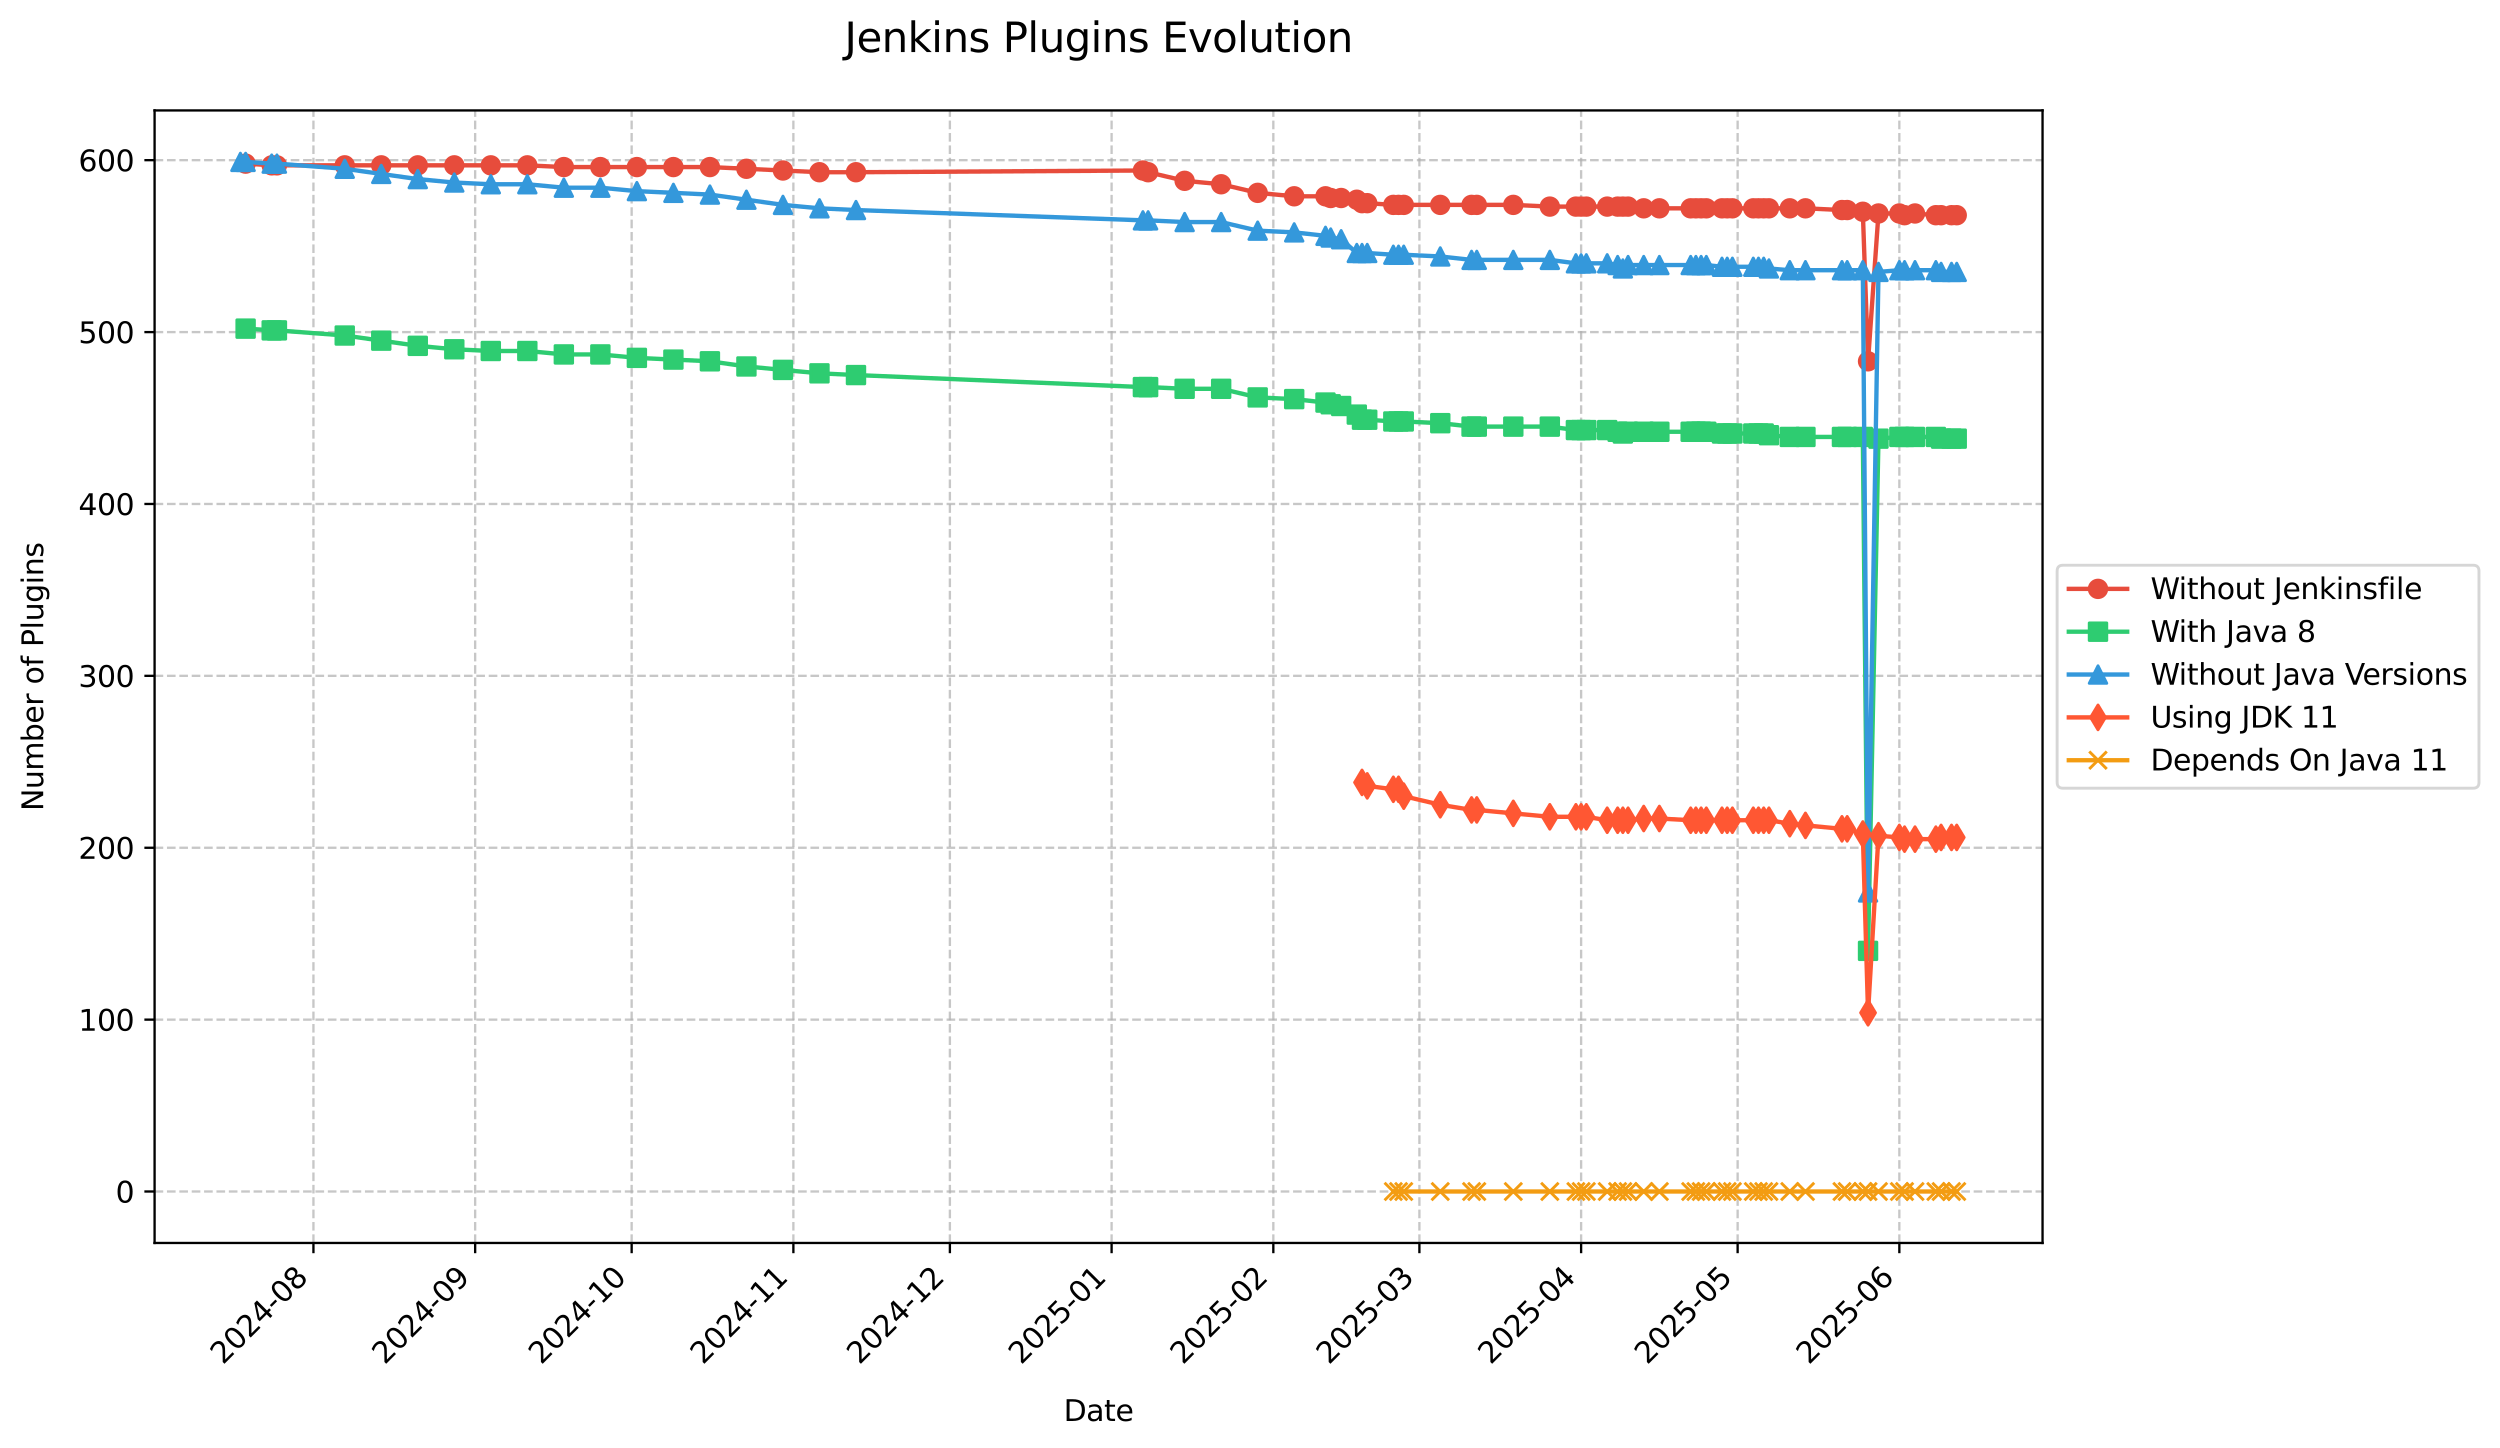 <?xml version="1.0" encoding="utf-8" standalone="no"?>
<!DOCTYPE svg PUBLIC "-//W3C//DTD SVG 1.1//EN"
  "http://www.w3.org/Graphics/SVG/1.1/DTD/svg11.dtd">
<svg xmlns:xlink="http://www.w3.org/1999/xlink" width="856.585pt" height="496.159pt" viewBox="0 0 856.585 496.159" xmlns="http://www.w3.org/2000/svg" version="1.1">
 <defs>
  <style type="text/css">*{stroke-linejoin: round; stroke-linecap: butt}</style>
 </defs>
 <g id="figure_1">
  <g id="patch_1">
   <path d="M 0 496.159 
L 856.585 496.159 
L 856.585 0 
L 0 0 
z
" style="fill: #ffffff"/>
  </g>
  <g id="axes_1">
   <g id="patch_2">
    <path d="M 52.966 425.892 
L 699.846 425.892 
L 699.846 37.838 
L 52.966 37.838 
z
" style="fill: #ffffff"/>
   </g>
   <g id="matplotlib.axis_1">
    <g id="xtick_1">
     <g id="line2d_1">
      <path d="M 107.394 425.892 
L 107.394 37.838 
" clip-path="url(#p72cee7c068)" style="fill: none; stroke-dasharray: 2.96,1.28; stroke-dashoffset: 0; stroke: #b0b0b0; stroke-opacity: 0.7; stroke-width: 0.8"/>
     </g>
     <g id="line2d_2">
      <defs>
       <path id="m8f07f83773" d="M 0 0 
L 0 3.5 
" style="stroke: #000000; stroke-width: 0.8"/>
      </defs>
      <g>
       <use xlink:href="#m8f07f83773" x="107.394" y="425.892" style="stroke: #000000; stroke-width: 0.8"/>
      </g>
     </g>
     <g id="text_1">
      <!-- 2024-08 -->
      <g transform="translate(76.378 467.81) rotate(-45) scale(0.1 -0.1)">
       <defs>
        <path id="DejaVuSans-32" d="M 1228 531 
L 3431 531 
L 3431 0 
L 469 0 
L 469 531 
Q 828 903 1448 1529 
Q 2069 2156 2228 2338 
Q 2531 2678 2651 2914 
Q 2772 3150 2772 3378 
Q 2772 3750 2511 3984 
Q 2250 4219 1831 4219 
Q 1534 4219 1204 4116 
Q 875 4013 500 3803 
L 500 4441 
Q 881 4594 1212 4672 
Q 1544 4750 1819 4750 
Q 2544 4750 2975 4387 
Q 3406 4025 3406 3419 
Q 3406 3131 3298 2873 
Q 3191 2616 2906 2266 
Q 2828 2175 2409 1742 
Q 1991 1309 1228 531 
z
" transform="scale(0.016)"/>
        <path id="DejaVuSans-30" d="M 2034 4250 
Q 1547 4250 1301 3770 
Q 1056 3291 1056 2328 
Q 1056 1369 1301 889 
Q 1547 409 2034 409 
Q 2525 409 2770 889 
Q 3016 1369 3016 2328 
Q 3016 3291 2770 3770 
Q 2525 4250 2034 4250 
z
M 2034 4750 
Q 2819 4750 3233 4129 
Q 3647 3509 3647 2328 
Q 3647 1150 3233 529 
Q 2819 -91 2034 -91 
Q 1250 -91 836 529 
Q 422 1150 422 2328 
Q 422 3509 836 4129 
Q 1250 4750 2034 4750 
z
" transform="scale(0.016)"/>
        <path id="DejaVuSans-34" d="M 2419 4116 
L 825 1625 
L 2419 1625 
L 2419 4116 
z
M 2253 4666 
L 3047 4666 
L 3047 1625 
L 3713 1625 
L 3713 1100 
L 3047 1100 
L 3047 0 
L 2419 0 
L 2419 1100 
L 313 1100 
L 313 1709 
L 2253 4666 
z
" transform="scale(0.016)"/>
        <path id="DejaVuSans-2d" d="M 313 2009 
L 1997 2009 
L 1997 1497 
L 313 1497 
L 313 2009 
z
" transform="scale(0.016)"/>
        <path id="DejaVuSans-38" d="M 2034 2216 
Q 1584 2216 1326 1975 
Q 1069 1734 1069 1313 
Q 1069 891 1326 650 
Q 1584 409 2034 409 
Q 2484 409 2743 651 
Q 3003 894 3003 1313 
Q 3003 1734 2745 1975 
Q 2488 2216 2034 2216 
z
M 1403 2484 
Q 997 2584 770 2862 
Q 544 3141 544 3541 
Q 544 4100 942 4425 
Q 1341 4750 2034 4750 
Q 2731 4750 3128 4425 
Q 3525 4100 3525 3541 
Q 3525 3141 3298 2862 
Q 3072 2584 2669 2484 
Q 3125 2378 3379 2068 
Q 3634 1759 3634 1313 
Q 3634 634 3220 271 
Q 2806 -91 2034 -91 
Q 1263 -91 848 271 
Q 434 634 434 1313 
Q 434 1759 690 2068 
Q 947 2378 1403 2484 
z
M 1172 3481 
Q 1172 3119 1398 2916 
Q 1625 2713 2034 2713 
Q 2441 2713 2670 2916 
Q 2900 3119 2900 3481 
Q 2900 3844 2670 4047 
Q 2441 4250 2034 4250 
Q 1625 4250 1398 4047 
Q 1172 3844 1172 3481 
z
" transform="scale(0.016)"/>
       </defs>
       <use xlink:href="#DejaVuSans-32"/>
       <use xlink:href="#DejaVuSans-30" x="63.623"/>
       <use xlink:href="#DejaVuSans-32" x="127.246"/>
       <use xlink:href="#DejaVuSans-34" x="190.869"/>
       <use xlink:href="#DejaVuSans-2d" x="254.492"/>
       <use xlink:href="#DejaVuSans-30" x="290.576"/>
       <use xlink:href="#DejaVuSans-38" x="354.199"/>
      </g>
     </g>
    </g>
    <g id="xtick_2">
     <g id="line2d_3">
      <path d="M 162.805 425.892 
L 162.805 37.838 
" clip-path="url(#p72cee7c068)" style="fill: none; stroke-dasharray: 2.96,1.28; stroke-dashoffset: 0; stroke: #b0b0b0; stroke-opacity: 0.7; stroke-width: 0.8"/>
     </g>
     <g id="line2d_4">
      <g>
       <use xlink:href="#m8f07f83773" x="162.805" y="425.892" style="stroke: #000000; stroke-width: 0.8"/>
      </g>
     </g>
     <g id="text_2">
      <!-- 2024-09 -->
      <g transform="translate(131.789 467.81) rotate(-45) scale(0.1 -0.1)">
       <defs>
        <path id="DejaVuSans-39" d="M 703 97 
L 703 672 
Q 941 559 1184 500 
Q 1428 441 1663 441 
Q 2288 441 2617 861 
Q 2947 1281 2994 2138 
Q 2813 1869 2534 1725 
Q 2256 1581 1919 1581 
Q 1219 1581 811 2004 
Q 403 2428 403 3163 
Q 403 3881 828 4315 
Q 1253 4750 1959 4750 
Q 2769 4750 3195 4129 
Q 3622 3509 3622 2328 
Q 3622 1225 3098 567 
Q 2575 -91 1691 -91 
Q 1453 -91 1209 -44 
Q 966 3 703 97 
z
M 1959 2075 
Q 2384 2075 2632 2365 
Q 2881 2656 2881 3163 
Q 2881 3666 2632 3958 
Q 2384 4250 1959 4250 
Q 1534 4250 1286 3958 
Q 1038 3666 1038 3163 
Q 1038 2656 1286 2365 
Q 1534 2075 1959 2075 
z
" transform="scale(0.016)"/>
       </defs>
       <use xlink:href="#DejaVuSans-32"/>
       <use xlink:href="#DejaVuSans-30" x="63.623"/>
       <use xlink:href="#DejaVuSans-32" x="127.246"/>
       <use xlink:href="#DejaVuSans-34" x="190.869"/>
       <use xlink:href="#DejaVuSans-2d" x="254.492"/>
       <use xlink:href="#DejaVuSans-30" x="290.576"/>
       <use xlink:href="#DejaVuSans-39" x="354.199"/>
      </g>
     </g>
    </g>
    <g id="xtick_3">
     <g id="line2d_5">
      <path d="M 216.428 425.892 
L 216.428 37.838 
" clip-path="url(#p72cee7c068)" style="fill: none; stroke-dasharray: 2.96,1.28; stroke-dashoffset: 0; stroke: #b0b0b0; stroke-opacity: 0.7; stroke-width: 0.8"/>
     </g>
     <g id="line2d_6">
      <g>
       <use xlink:href="#m8f07f83773" x="216.428" y="425.892" style="stroke: #000000; stroke-width: 0.8"/>
      </g>
     </g>
     <g id="text_3">
      <!-- 2024-10 -->
      <g transform="translate(185.413 467.81) rotate(-45) scale(0.1 -0.1)">
       <defs>
        <path id="DejaVuSans-31" d="M 794 531 
L 1825 531 
L 1825 4091 
L 703 3866 
L 703 4441 
L 1819 4666 
L 2450 4666 
L 2450 531 
L 3481 531 
L 3481 0 
L 794 0 
L 794 531 
z
" transform="scale(0.016)"/>
       </defs>
       <use xlink:href="#DejaVuSans-32"/>
       <use xlink:href="#DejaVuSans-30" x="63.623"/>
       <use xlink:href="#DejaVuSans-32" x="127.246"/>
       <use xlink:href="#DejaVuSans-34" x="190.869"/>
       <use xlink:href="#DejaVuSans-2d" x="254.492"/>
       <use xlink:href="#DejaVuSans-31" x="290.576"/>
       <use xlink:href="#DejaVuSans-30" x="354.199"/>
      </g>
     </g>
    </g>
    <g id="xtick_4">
     <g id="line2d_7">
      <path d="M 271.84 425.892 
L 271.84 37.838 
" clip-path="url(#p72cee7c068)" style="fill: none; stroke-dasharray: 2.96,1.28; stroke-dashoffset: 0; stroke: #b0b0b0; stroke-opacity: 0.7; stroke-width: 0.8"/>
     </g>
     <g id="line2d_8">
      <g>
       <use xlink:href="#m8f07f83773" x="271.84" y="425.892" style="stroke: #000000; stroke-width: 0.8"/>
      </g>
     </g>
     <g id="text_4">
      <!-- 2024-11 -->
      <g transform="translate(240.824 467.81) rotate(-45) scale(0.1 -0.1)">
       <use xlink:href="#DejaVuSans-32"/>
       <use xlink:href="#DejaVuSans-30" x="63.623"/>
       <use xlink:href="#DejaVuSans-32" x="127.246"/>
       <use xlink:href="#DejaVuSans-34" x="190.869"/>
       <use xlink:href="#DejaVuSans-2d" x="254.492"/>
       <use xlink:href="#DejaVuSans-31" x="290.576"/>
       <use xlink:href="#DejaVuSans-31" x="354.199"/>
      </g>
     </g>
    </g>
    <g id="xtick_5">
     <g id="line2d_9">
      <path d="M 325.463 425.892 
L 325.463 37.838 
" clip-path="url(#p72cee7c068)" style="fill: none; stroke-dasharray: 2.96,1.28; stroke-dashoffset: 0; stroke: #b0b0b0; stroke-opacity: 0.7; stroke-width: 0.8"/>
     </g>
     <g id="line2d_10">
      <g>
       <use xlink:href="#m8f07f83773" x="325.463" y="425.892" style="stroke: #000000; stroke-width: 0.8"/>
      </g>
     </g>
     <g id="text_5">
      <!-- 2024-12 -->
      <g transform="translate(294.448 467.81) rotate(-45) scale(0.1 -0.1)">
       <use xlink:href="#DejaVuSans-32"/>
       <use xlink:href="#DejaVuSans-30" x="63.623"/>
       <use xlink:href="#DejaVuSans-32" x="127.246"/>
       <use xlink:href="#DejaVuSans-34" x="190.869"/>
       <use xlink:href="#DejaVuSans-2d" x="254.492"/>
       <use xlink:href="#DejaVuSans-31" x="290.576"/>
       <use xlink:href="#DejaVuSans-32" x="354.199"/>
      </g>
     </g>
    </g>
    <g id="xtick_6">
     <g id="line2d_11">
      <path d="M 380.874 425.892 
L 380.874 37.838 
" clip-path="url(#p72cee7c068)" style="fill: none; stroke-dasharray: 2.96,1.28; stroke-dashoffset: 0; stroke: #b0b0b0; stroke-opacity: 0.7; stroke-width: 0.8"/>
     </g>
     <g id="line2d_12">
      <g>
       <use xlink:href="#m8f07f83773" x="380.874" y="425.892" style="stroke: #000000; stroke-width: 0.8"/>
      </g>
     </g>
     <g id="text_6">
      <!-- 2025-01 -->
      <g transform="translate(349.859 467.81) rotate(-45) scale(0.1 -0.1)">
       <defs>
        <path id="DejaVuSans-35" d="M 691 4666 
L 3169 4666 
L 3169 4134 
L 1269 4134 
L 1269 2991 
Q 1406 3038 1543 3061 
Q 1681 3084 1819 3084 
Q 2600 3084 3056 2656 
Q 3513 2228 3513 1497 
Q 3513 744 3044 326 
Q 2575 -91 1722 -91 
Q 1428 -91 1123 -41 
Q 819 9 494 109 
L 494 744 
Q 775 591 1075 516 
Q 1375 441 1709 441 
Q 2250 441 2565 725 
Q 2881 1009 2881 1497 
Q 2881 1984 2565 2268 
Q 2250 2553 1709 2553 
Q 1456 2553 1204 2497 
Q 953 2441 691 2322 
L 691 4666 
z
" transform="scale(0.016)"/>
       </defs>
       <use xlink:href="#DejaVuSans-32"/>
       <use xlink:href="#DejaVuSans-30" x="63.623"/>
       <use xlink:href="#DejaVuSans-32" x="127.246"/>
       <use xlink:href="#DejaVuSans-35" x="190.869"/>
       <use xlink:href="#DejaVuSans-2d" x="254.492"/>
       <use xlink:href="#DejaVuSans-30" x="290.576"/>
       <use xlink:href="#DejaVuSans-31" x="354.199"/>
      </g>
     </g>
    </g>
    <g id="xtick_7">
     <g id="line2d_13">
      <path d="M 436.285 425.892 
L 436.285 37.838 
" clip-path="url(#p72cee7c068)" style="fill: none; stroke-dasharray: 2.96,1.28; stroke-dashoffset: 0; stroke: #b0b0b0; stroke-opacity: 0.7; stroke-width: 0.8"/>
     </g>
     <g id="line2d_14">
      <g>
       <use xlink:href="#m8f07f83773" x="436.285" y="425.892" style="stroke: #000000; stroke-width: 0.8"/>
      </g>
     </g>
     <g id="text_7">
      <!-- 2025-02 -->
      <g transform="translate(405.27 467.81) rotate(-45) scale(0.1 -0.1)">
       <use xlink:href="#DejaVuSans-32"/>
       <use xlink:href="#DejaVuSans-30" x="63.623"/>
       <use xlink:href="#DejaVuSans-32" x="127.246"/>
       <use xlink:href="#DejaVuSans-35" x="190.869"/>
       <use xlink:href="#DejaVuSans-2d" x="254.492"/>
       <use xlink:href="#DejaVuSans-30" x="290.576"/>
       <use xlink:href="#DejaVuSans-32" x="354.199"/>
      </g>
     </g>
    </g>
    <g id="xtick_8">
     <g id="line2d_15">
      <path d="M 486.334 425.892 
L 486.334 37.838 
" clip-path="url(#p72cee7c068)" style="fill: none; stroke-dasharray: 2.96,1.28; stroke-dashoffset: 0; stroke: #b0b0b0; stroke-opacity: 0.7; stroke-width: 0.8"/>
     </g>
     <g id="line2d_16">
      <g>
       <use xlink:href="#m8f07f83773" x="486.334" y="425.892" style="stroke: #000000; stroke-width: 0.8"/>
      </g>
     </g>
     <g id="text_8">
      <!-- 2025-03 -->
      <g transform="translate(455.319 467.81) rotate(-45) scale(0.1 -0.1)">
       <defs>
        <path id="DejaVuSans-33" d="M 2597 2516 
Q 3050 2419 3304 2112 
Q 3559 1806 3559 1356 
Q 3559 666 3084 287 
Q 2609 -91 1734 -91 
Q 1441 -91 1130 -33 
Q 819 25 488 141 
L 488 750 
Q 750 597 1062 519 
Q 1375 441 1716 441 
Q 2309 441 2620 675 
Q 2931 909 2931 1356 
Q 2931 1769 2642 2001 
Q 2353 2234 1838 2234 
L 1294 2234 
L 1294 2753 
L 1863 2753 
Q 2328 2753 2575 2939 
Q 2822 3125 2822 3475 
Q 2822 3834 2567 4026 
Q 2313 4219 1838 4219 
Q 1578 4219 1281 4162 
Q 984 4106 628 3988 
L 628 4550 
Q 988 4650 1302 4700 
Q 1616 4750 1894 4750 
Q 2613 4750 3031 4423 
Q 3450 4097 3450 3541 
Q 3450 3153 3228 2886 
Q 3006 2619 2597 2516 
z
" transform="scale(0.016)"/>
       </defs>
       <use xlink:href="#DejaVuSans-32"/>
       <use xlink:href="#DejaVuSans-30" x="63.623"/>
       <use xlink:href="#DejaVuSans-32" x="127.246"/>
       <use xlink:href="#DejaVuSans-35" x="190.869"/>
       <use xlink:href="#DejaVuSans-2d" x="254.492"/>
       <use xlink:href="#DejaVuSans-30" x="290.576"/>
       <use xlink:href="#DejaVuSans-33" x="354.199"/>
      </g>
     </g>
    </g>
    <g id="xtick_9">
     <g id="line2d_17">
      <path d="M 541.745 425.892 
L 541.745 37.838 
" clip-path="url(#p72cee7c068)" style="fill: none; stroke-dasharray: 2.96,1.28; stroke-dashoffset: 0; stroke: #b0b0b0; stroke-opacity: 0.7; stroke-width: 0.8"/>
     </g>
     <g id="line2d_18">
      <g>
       <use xlink:href="#m8f07f83773" x="541.745" y="425.892" style="stroke: #000000; stroke-width: 0.8"/>
      </g>
     </g>
     <g id="text_9">
      <!-- 2025-04 -->
      <g transform="translate(510.73 467.81) rotate(-45) scale(0.1 -0.1)">
       <use xlink:href="#DejaVuSans-32"/>
       <use xlink:href="#DejaVuSans-30" x="63.623"/>
       <use xlink:href="#DejaVuSans-32" x="127.246"/>
       <use xlink:href="#DejaVuSans-35" x="190.869"/>
       <use xlink:href="#DejaVuSans-2d" x="254.492"/>
       <use xlink:href="#DejaVuSans-30" x="290.576"/>
       <use xlink:href="#DejaVuSans-34" x="354.199"/>
      </g>
     </g>
    </g>
    <g id="xtick_10">
     <g id="line2d_19">
      <path d="M 595.369 425.892 
L 595.369 37.838 
" clip-path="url(#p72cee7c068)" style="fill: none; stroke-dasharray: 2.96,1.28; stroke-dashoffset: 0; stroke: #b0b0b0; stroke-opacity: 0.7; stroke-width: 0.8"/>
     </g>
     <g id="line2d_20">
      <g>
       <use xlink:href="#m8f07f83773" x="595.369" y="425.892" style="stroke: #000000; stroke-width: 0.8"/>
      </g>
     </g>
     <g id="text_10">
      <!-- 2025-05 -->
      <g transform="translate(564.353 467.81) rotate(-45) scale(0.1 -0.1)">
       <use xlink:href="#DejaVuSans-32"/>
       <use xlink:href="#DejaVuSans-30" x="63.623"/>
       <use xlink:href="#DejaVuSans-32" x="127.246"/>
       <use xlink:href="#DejaVuSans-35" x="190.869"/>
       <use xlink:href="#DejaVuSans-2d" x="254.492"/>
       <use xlink:href="#DejaVuSans-30" x="290.576"/>
       <use xlink:href="#DejaVuSans-35" x="354.199"/>
      </g>
     </g>
    </g>
    <g id="xtick_11">
     <g id="line2d_21">
      <path d="M 650.78 425.892 
L 650.78 37.838 
" clip-path="url(#p72cee7c068)" style="fill: none; stroke-dasharray: 2.96,1.28; stroke-dashoffset: 0; stroke: #b0b0b0; stroke-opacity: 0.7; stroke-width: 0.8"/>
     </g>
     <g id="line2d_22">
      <g>
       <use xlink:href="#m8f07f83773" x="650.78" y="425.892" style="stroke: #000000; stroke-width: 0.8"/>
      </g>
     </g>
     <g id="text_11">
      <!-- 2025-06 -->
      <g transform="translate(619.765 467.81) rotate(-45) scale(0.1 -0.1)">
       <defs>
        <path id="DejaVuSans-36" d="M 2113 2584 
Q 1688 2584 1439 2293 
Q 1191 2003 1191 1497 
Q 1191 994 1439 701 
Q 1688 409 2113 409 
Q 2538 409 2786 701 
Q 3034 994 3034 1497 
Q 3034 2003 2786 2293 
Q 2538 2584 2113 2584 
z
M 3366 4563 
L 3366 3988 
Q 3128 4100 2886 4159 
Q 2644 4219 2406 4219 
Q 1781 4219 1451 3797 
Q 1122 3375 1075 2522 
Q 1259 2794 1537 2939 
Q 1816 3084 2150 3084 
Q 2853 3084 3261 2657 
Q 3669 2231 3669 1497 
Q 3669 778 3244 343 
Q 2819 -91 2113 -91 
Q 1303 -91 875 529 
Q 447 1150 447 2328 
Q 447 3434 972 4092 
Q 1497 4750 2381 4750 
Q 2619 4750 2861 4703 
Q 3103 4656 3366 4563 
z
" transform="scale(0.016)"/>
       </defs>
       <use xlink:href="#DejaVuSans-32"/>
       <use xlink:href="#DejaVuSans-30" x="63.623"/>
       <use xlink:href="#DejaVuSans-32" x="127.246"/>
       <use xlink:href="#DejaVuSans-35" x="190.869"/>
       <use xlink:href="#DejaVuSans-2d" x="254.492"/>
       <use xlink:href="#DejaVuSans-30" x="290.576"/>
       <use xlink:href="#DejaVuSans-36" x="354.199"/>
      </g>
     </g>
    </g>
    <g id="text_12">
     <!-- Date -->
     <g transform="translate(364.455 486.879) scale(0.1 -0.1)">
      <defs>
       <path id="DejaVuSans-44" d="M 1259 4147 
L 1259 519 
L 2022 519 
Q 2988 519 3436 956 
Q 3884 1394 3884 2338 
Q 3884 3275 3436 3711 
Q 2988 4147 2022 4147 
L 1259 4147 
z
M 628 4666 
L 1925 4666 
Q 3281 4666 3915 4102 
Q 4550 3538 4550 2338 
Q 4550 1131 3912 565 
Q 3275 0 1925 0 
L 628 0 
L 628 4666 
z
" transform="scale(0.016)"/>
       <path id="DejaVuSans-61" d="M 2194 1759 
Q 1497 1759 1228 1600 
Q 959 1441 959 1056 
Q 959 750 1161 570 
Q 1363 391 1709 391 
Q 2188 391 2477 730 
Q 2766 1069 2766 1631 
L 2766 1759 
L 2194 1759 
z
M 3341 1997 
L 3341 0 
L 2766 0 
L 2766 531 
Q 2569 213 2275 61 
Q 1981 -91 1556 -91 
Q 1019 -91 701 211 
Q 384 513 384 1019 
Q 384 1609 779 1909 
Q 1175 2209 1959 2209 
L 2766 2209 
L 2766 2266 
Q 2766 2663 2505 2880 
Q 2244 3097 1772 3097 
Q 1472 3097 1187 3025 
Q 903 2953 641 2809 
L 641 3341 
Q 956 3463 1253 3523 
Q 1550 3584 1831 3584 
Q 2591 3584 2966 3190 
Q 3341 2797 3341 1997 
z
" transform="scale(0.016)"/>
       <path id="DejaVuSans-74" d="M 1172 4494 
L 1172 3500 
L 2356 3500 
L 2356 3053 
L 1172 3053 
L 1172 1153 
Q 1172 725 1289 603 
Q 1406 481 1766 481 
L 2356 481 
L 2356 0 
L 1766 0 
Q 1100 0 847 248 
Q 594 497 594 1153 
L 594 3053 
L 172 3053 
L 172 3500 
L 594 3500 
L 594 4494 
L 1172 4494 
z
" transform="scale(0.016)"/>
       <path id="DejaVuSans-65" d="M 3597 1894 
L 3597 1613 
L 953 1613 
Q 991 1019 1311 708 
Q 1631 397 2203 397 
Q 2534 397 2845 478 
Q 3156 559 3463 722 
L 3463 178 
Q 3153 47 2828 -22 
Q 2503 -91 2169 -91 
Q 1331 -91 842 396 
Q 353 884 353 1716 
Q 353 2575 817 3079 
Q 1281 3584 2069 3584 
Q 2775 3584 3186 3129 
Q 3597 2675 3597 1894 
z
M 3022 2063 
Q 3016 2534 2758 2815 
Q 2500 3097 2075 3097 
Q 1594 3097 1305 2825 
Q 1016 2553 972 2059 
L 3022 2063 
z
" transform="scale(0.016)"/>
      </defs>
      <use xlink:href="#DejaVuSans-44"/>
      <use xlink:href="#DejaVuSans-61" x="77.002"/>
      <use xlink:href="#DejaVuSans-74" x="138.281"/>
      <use xlink:href="#DejaVuSans-65" x="177.49"/>
     </g>
    </g>
   </g>
   <g id="matplotlib.axis_2">
    <g id="ytick_1">
     <g id="line2d_23">
      <path d="M 52.966 408.253 
L 699.846 408.253 
" clip-path="url(#p72cee7c068)" style="fill: none; stroke-dasharray: 2.96,1.28; stroke-dashoffset: 0; stroke: #b0b0b0; stroke-opacity: 0.7; stroke-width: 0.8"/>
     </g>
     <g id="line2d_24">
      <defs>
       <path id="m45b648134c" d="M 0 0 
L -3.5 0 
" style="stroke: #000000; stroke-width: 0.8"/>
      </defs>
      <g>
       <use xlink:href="#m45b648134c" x="52.966" y="408.253" style="stroke: #000000; stroke-width: 0.8"/>
      </g>
     </g>
     <g id="text_13">
      <!-- 0 -->
      <g transform="translate(39.603 412.053) scale(0.1 -0.1)">
       <use xlink:href="#DejaVuSans-30"/>
      </g>
     </g>
    </g>
    <g id="ytick_2">
     <g id="line2d_25">
      <path d="M 52.966 349.359 
L 699.846 349.359 
" clip-path="url(#p72cee7c068)" style="fill: none; stroke-dasharray: 2.96,1.28; stroke-dashoffset: 0; stroke: #b0b0b0; stroke-opacity: 0.7; stroke-width: 0.8"/>
     </g>
     <g id="line2d_26">
      <g>
       <use xlink:href="#m45b648134c" x="52.966" y="349.359" style="stroke: #000000; stroke-width: 0.8"/>
      </g>
     </g>
     <g id="text_14">
      <!-- 100 -->
      <g transform="translate(26.878 353.158) scale(0.1 -0.1)">
       <use xlink:href="#DejaVuSans-31"/>
       <use xlink:href="#DejaVuSans-30" x="63.623"/>
       <use xlink:href="#DejaVuSans-30" x="127.246"/>
      </g>
     </g>
    </g>
    <g id="ytick_3">
     <g id="line2d_27">
      <path d="M 52.966 290.465 
L 699.846 290.465 
" clip-path="url(#p72cee7c068)" style="fill: none; stroke-dasharray: 2.96,1.28; stroke-dashoffset: 0; stroke: #b0b0b0; stroke-opacity: 0.7; stroke-width: 0.8"/>
     </g>
     <g id="line2d_28">
      <g>
       <use xlink:href="#m45b648134c" x="52.966" y="290.465" style="stroke: #000000; stroke-width: 0.8"/>
      </g>
     </g>
     <g id="text_15">
      <!-- 200 -->
      <g transform="translate(26.878 294.264) scale(0.1 -0.1)">
       <use xlink:href="#DejaVuSans-32"/>
       <use xlink:href="#DejaVuSans-30" x="63.623"/>
       <use xlink:href="#DejaVuSans-30" x="127.246"/>
      </g>
     </g>
    </g>
    <g id="ytick_4">
     <g id="line2d_29">
      <path d="M 52.966 231.571 
L 699.846 231.571 
" clip-path="url(#p72cee7c068)" style="fill: none; stroke-dasharray: 2.96,1.28; stroke-dashoffset: 0; stroke: #b0b0b0; stroke-opacity: 0.7; stroke-width: 0.8"/>
     </g>
     <g id="line2d_30">
      <g>
       <use xlink:href="#m45b648134c" x="52.966" y="231.571" style="stroke: #000000; stroke-width: 0.8"/>
      </g>
     </g>
     <g id="text_16">
      <!-- 300 -->
      <g transform="translate(26.878 235.37) scale(0.1 -0.1)">
       <use xlink:href="#DejaVuSans-33"/>
       <use xlink:href="#DejaVuSans-30" x="63.623"/>
       <use xlink:href="#DejaVuSans-30" x="127.246"/>
      </g>
     </g>
    </g>
    <g id="ytick_5">
     <g id="line2d_31">
      <path d="M 52.966 172.676 
L 699.846 172.676 
" clip-path="url(#p72cee7c068)" style="fill: none; stroke-dasharray: 2.96,1.28; stroke-dashoffset: 0; stroke: #b0b0b0; stroke-opacity: 0.7; stroke-width: 0.8"/>
     </g>
     <g id="line2d_32">
      <g>
       <use xlink:href="#m45b648134c" x="52.966" y="172.676" style="stroke: #000000; stroke-width: 0.8"/>
      </g>
     </g>
     <g id="text_17">
      <!-- 400 -->
      <g transform="translate(26.878 176.476) scale(0.1 -0.1)">
       <use xlink:href="#DejaVuSans-34"/>
       <use xlink:href="#DejaVuSans-30" x="63.623"/>
       <use xlink:href="#DejaVuSans-30" x="127.246"/>
      </g>
     </g>
    </g>
    <g id="ytick_6">
     <g id="line2d_33">
      <path d="M 52.966 113.782 
L 699.846 113.782 
" clip-path="url(#p72cee7c068)" style="fill: none; stroke-dasharray: 2.96,1.28; stroke-dashoffset: 0; stroke: #b0b0b0; stroke-opacity: 0.7; stroke-width: 0.8"/>
     </g>
     <g id="line2d_34">
      <g>
       <use xlink:href="#m45b648134c" x="52.966" y="113.782" style="stroke: #000000; stroke-width: 0.8"/>
      </g>
     </g>
     <g id="text_18">
      <!-- 500 -->
      <g transform="translate(26.878 117.581) scale(0.1 -0.1)">
       <use xlink:href="#DejaVuSans-35"/>
       <use xlink:href="#DejaVuSans-30" x="63.623"/>
       <use xlink:href="#DejaVuSans-30" x="127.246"/>
      </g>
     </g>
    </g>
    <g id="ytick_7">
     <g id="line2d_35">
      <path d="M 52.966 54.888 
L 699.846 54.888 
" clip-path="url(#p72cee7c068)" style="fill: none; stroke-dasharray: 2.96,1.28; stroke-dashoffset: 0; stroke: #b0b0b0; stroke-opacity: 0.7; stroke-width: 0.8"/>
     </g>
     <g id="line2d_36">
      <g>
       <use xlink:href="#m45b648134c" x="52.966" y="54.888" style="stroke: #000000; stroke-width: 0.8"/>
      </g>
     </g>
     <g id="text_19">
      <!-- 600 -->
      <g transform="translate(26.878 58.687) scale(0.1 -0.1)">
       <use xlink:href="#DejaVuSans-36"/>
       <use xlink:href="#DejaVuSans-30" x="63.623"/>
       <use xlink:href="#DejaVuSans-30" x="127.246"/>
      </g>
     </g>
    </g>
    <g id="text_20">
     <!-- Number of Plugins -->
     <g transform="translate(14.798 277.858) rotate(-90) scale(0.1 -0.1)">
      <defs>
       <path id="DejaVuSans-4e" d="M 628 4666 
L 1478 4666 
L 3547 763 
L 3547 4666 
L 4159 4666 
L 4159 0 
L 3309 0 
L 1241 3903 
L 1241 0 
L 628 0 
L 628 4666 
z
" transform="scale(0.016)"/>
       <path id="DejaVuSans-75" d="M 544 1381 
L 544 3500 
L 1119 3500 
L 1119 1403 
Q 1119 906 1312 657 
Q 1506 409 1894 409 
Q 2359 409 2629 706 
Q 2900 1003 2900 1516 
L 2900 3500 
L 3475 3500 
L 3475 0 
L 2900 0 
L 2900 538 
Q 2691 219 2414 64 
Q 2138 -91 1772 -91 
Q 1169 -91 856 284 
Q 544 659 544 1381 
z
M 1991 3584 
L 1991 3584 
z
" transform="scale(0.016)"/>
       <path id="DejaVuSans-6d" d="M 3328 2828 
Q 3544 3216 3844 3400 
Q 4144 3584 4550 3584 
Q 5097 3584 5394 3201 
Q 5691 2819 5691 2113 
L 5691 0 
L 5113 0 
L 5113 2094 
Q 5113 2597 4934 2840 
Q 4756 3084 4391 3084 
Q 3944 3084 3684 2787 
Q 3425 2491 3425 1978 
L 3425 0 
L 2847 0 
L 2847 2094 
Q 2847 2600 2669 2842 
Q 2491 3084 2119 3084 
Q 1678 3084 1418 2786 
Q 1159 2488 1159 1978 
L 1159 0 
L 581 0 
L 581 3500 
L 1159 3500 
L 1159 2956 
Q 1356 3278 1631 3431 
Q 1906 3584 2284 3584 
Q 2666 3584 2933 3390 
Q 3200 3197 3328 2828 
z
" transform="scale(0.016)"/>
       <path id="DejaVuSans-62" d="M 3116 1747 
Q 3116 2381 2855 2742 
Q 2594 3103 2138 3103 
Q 1681 3103 1420 2742 
Q 1159 2381 1159 1747 
Q 1159 1113 1420 752 
Q 1681 391 2138 391 
Q 2594 391 2855 752 
Q 3116 1113 3116 1747 
z
M 1159 2969 
Q 1341 3281 1617 3432 
Q 1894 3584 2278 3584 
Q 2916 3584 3314 3078 
Q 3713 2572 3713 1747 
Q 3713 922 3314 415 
Q 2916 -91 2278 -91 
Q 1894 -91 1617 61 
Q 1341 213 1159 525 
L 1159 0 
L 581 0 
L 581 4863 
L 1159 4863 
L 1159 2969 
z
" transform="scale(0.016)"/>
       <path id="DejaVuSans-72" d="M 2631 2963 
Q 2534 3019 2420 3045 
Q 2306 3072 2169 3072 
Q 1681 3072 1420 2755 
Q 1159 2438 1159 1844 
L 1159 0 
L 581 0 
L 581 3500 
L 1159 3500 
L 1159 2956 
Q 1341 3275 1631 3429 
Q 1922 3584 2338 3584 
Q 2397 3584 2469 3576 
Q 2541 3569 2628 3553 
L 2631 2963 
z
" transform="scale(0.016)"/>
       <path id="DejaVuSans-20" transform="scale(0.016)"/>
       <path id="DejaVuSans-6f" d="M 1959 3097 
Q 1497 3097 1228 2736 
Q 959 2375 959 1747 
Q 959 1119 1226 758 
Q 1494 397 1959 397 
Q 2419 397 2687 759 
Q 2956 1122 2956 1747 
Q 2956 2369 2687 2733 
Q 2419 3097 1959 3097 
z
M 1959 3584 
Q 2709 3584 3137 3096 
Q 3566 2609 3566 1747 
Q 3566 888 3137 398 
Q 2709 -91 1959 -91 
Q 1206 -91 779 398 
Q 353 888 353 1747 
Q 353 2609 779 3096 
Q 1206 3584 1959 3584 
z
" transform="scale(0.016)"/>
       <path id="DejaVuSans-66" d="M 2375 4863 
L 2375 4384 
L 1825 4384 
Q 1516 4384 1395 4259 
Q 1275 4134 1275 3809 
L 1275 3500 
L 2222 3500 
L 2222 3053 
L 1275 3053 
L 1275 0 
L 697 0 
L 697 3053 
L 147 3053 
L 147 3500 
L 697 3500 
L 697 3744 
Q 697 4328 969 4595 
Q 1241 4863 1831 4863 
L 2375 4863 
z
" transform="scale(0.016)"/>
       <path id="DejaVuSans-50" d="M 1259 4147 
L 1259 2394 
L 2053 2394 
Q 2494 2394 2734 2622 
Q 2975 2850 2975 3272 
Q 2975 3691 2734 3919 
Q 2494 4147 2053 4147 
L 1259 4147 
z
M 628 4666 
L 2053 4666 
Q 2838 4666 3239 4311 
Q 3641 3956 3641 3272 
Q 3641 2581 3239 2228 
Q 2838 1875 2053 1875 
L 1259 1875 
L 1259 0 
L 628 0 
L 628 4666 
z
" transform="scale(0.016)"/>
       <path id="DejaVuSans-6c" d="M 603 4863 
L 1178 4863 
L 1178 0 
L 603 0 
L 603 4863 
z
" transform="scale(0.016)"/>
       <path id="DejaVuSans-67" d="M 2906 1791 
Q 2906 2416 2648 2759 
Q 2391 3103 1925 3103 
Q 1463 3103 1205 2759 
Q 947 2416 947 1791 
Q 947 1169 1205 825 
Q 1463 481 1925 481 
Q 2391 481 2648 825 
Q 2906 1169 2906 1791 
z
M 3481 434 
Q 3481 -459 3084 -895 
Q 2688 -1331 1869 -1331 
Q 1566 -1331 1297 -1286 
Q 1028 -1241 775 -1147 
L 775 -588 
Q 1028 -725 1275 -790 
Q 1522 -856 1778 -856 
Q 2344 -856 2625 -561 
Q 2906 -266 2906 331 
L 2906 616 
Q 2728 306 2450 153 
Q 2172 0 1784 0 
Q 1141 0 747 490 
Q 353 981 353 1791 
Q 353 2603 747 3093 
Q 1141 3584 1784 3584 
Q 2172 3584 2450 3431 
Q 2728 3278 2906 2969 
L 2906 3500 
L 3481 3500 
L 3481 434 
z
" transform="scale(0.016)"/>
       <path id="DejaVuSans-69" d="M 603 3500 
L 1178 3500 
L 1178 0 
L 603 0 
L 603 3500 
z
M 603 4863 
L 1178 4863 
L 1178 4134 
L 603 4134 
L 603 4863 
z
" transform="scale(0.016)"/>
       <path id="DejaVuSans-6e" d="M 3513 2113 
L 3513 0 
L 2938 0 
L 2938 2094 
Q 2938 2591 2744 2837 
Q 2550 3084 2163 3084 
Q 1697 3084 1428 2787 
Q 1159 2491 1159 1978 
L 1159 0 
L 581 0 
L 581 3500 
L 1159 3500 
L 1159 2956 
Q 1366 3272 1645 3428 
Q 1925 3584 2291 3584 
Q 2894 3584 3203 3211 
Q 3513 2838 3513 2113 
z
" transform="scale(0.016)"/>
       <path id="DejaVuSans-73" d="M 2834 3397 
L 2834 2853 
Q 2591 2978 2328 3040 
Q 2066 3103 1784 3103 
Q 1356 3103 1142 2972 
Q 928 2841 928 2578 
Q 928 2378 1081 2264 
Q 1234 2150 1697 2047 
L 1894 2003 
Q 2506 1872 2764 1633 
Q 3022 1394 3022 966 
Q 3022 478 2636 193 
Q 2250 -91 1575 -91 
Q 1294 -91 989 -36 
Q 684 19 347 128 
L 347 722 
Q 666 556 975 473 
Q 1284 391 1588 391 
Q 1994 391 2212 530 
Q 2431 669 2431 922 
Q 2431 1156 2273 1281 
Q 2116 1406 1581 1522 
L 1381 1569 
Q 847 1681 609 1914 
Q 372 2147 372 2553 
Q 372 3047 722 3315 
Q 1072 3584 1716 3584 
Q 2034 3584 2315 3537 
Q 2597 3491 2834 3397 
z
" transform="scale(0.016)"/>
      </defs>
      <use xlink:href="#DejaVuSans-4e"/>
      <use xlink:href="#DejaVuSans-75" x="74.805"/>
      <use xlink:href="#DejaVuSans-6d" x="138.184"/>
      <use xlink:href="#DejaVuSans-62" x="235.596"/>
      <use xlink:href="#DejaVuSans-65" x="299.072"/>
      <use xlink:href="#DejaVuSans-72" x="360.596"/>
      <use xlink:href="#DejaVuSans-20" x="401.709"/>
      <use xlink:href="#DejaVuSans-6f" x="433.496"/>
      <use xlink:href="#DejaVuSans-66" x="494.678"/>
      <use xlink:href="#DejaVuSans-20" x="529.883"/>
      <use xlink:href="#DejaVuSans-50" x="561.67"/>
      <use xlink:href="#DejaVuSans-6c" x="621.973"/>
      <use xlink:href="#DejaVuSans-75" x="649.756"/>
      <use xlink:href="#DejaVuSans-67" x="713.135"/>
      <use xlink:href="#DejaVuSans-69" x="776.611"/>
      <use xlink:href="#DejaVuSans-6e" x="804.395"/>
      <use xlink:href="#DejaVuSans-73" x="867.773"/>
     </g>
    </g>
   </g>
   <g id="line2d_37">
    <path d="M 84.157 56.066 
L 93.094 56.655 
L 94.881 56.655 
L 118.118 56.655 
L 130.631 56.655 
L 143.143 56.655 
L 155.655 56.655 
L 168.167 56.655 
L 180.679 56.655 
L 193.191 57.243 
L 205.704 57.243 
L 218.216 57.243 
L 230.728 57.243 
L 243.24 57.243 
L 255.752 57.832 
L 268.265 58.421 
L 280.777 59.01 
L 293.289 59.01 
L 391.599 58.421 
L 393.386 59.01 
L 405.899 61.955 
L 418.411 63.133 
L 430.923 66.078 
L 443.435 67.256 
L 454.16 67.256 
L 455.947 67.844 
L 459.522 67.844 
L 464.885 68.433 
L 466.672 69.611 
L 468.46 69.611 
L 477.397 70.2 
L 479.184 70.2 
L 480.972 70.2 
L 493.484 70.2 
L 504.209 70.2 
L 505.996 70.2 
L 518.508 70.2 
L 531.02 70.789 
L 539.958 70.789 
L 541.745 70.789 
L 543.533 70.789 
L 550.682 70.789 
L 554.257 70.789 
L 556.045 70.789 
L 557.832 70.789 
L 563.195 71.378 
L 568.557 71.378 
L 579.282 71.378 
L 581.069 71.378 
L 582.857 71.378 
L 584.644 71.378 
L 590.007 71.378 
L 591.794 71.378 
L 593.581 71.378 
L 600.731 71.378 
L 602.519 71.378 
L 604.306 71.378 
L 606.094 71.378 
L 613.243 71.378 
L 618.606 71.378 
L 631.118 71.967 
L 632.905 71.967 
L 638.268 72.556 
L 640.055 123.794 
L 643.63 73.145 
L 650.78 73.145 
L 652.567 73.734 
L 656.142 73.145 
L 663.292 73.734 
L 665.08 73.734 
L 668.655 73.734 
L 670.442 73.734 
" clip-path="url(#p72cee7c068)" style="fill: none; stroke: #e74c3c; stroke-width: 1.5; stroke-linecap: square"/>
    <defs>
     <path id="m5d58b094ba" d="M 0 3 
C 0.796 3 1.559 2.684 2.121 2.121 
C 2.684 1.559 3 0.796 3 0 
C 3 -0.796 2.684 -1.559 2.121 -2.121 
C 1.559 -2.684 0.796 -3 0 -3 
C -0.796 -3 -1.559 -2.684 -2.121 -2.121 
C -2.684 -1.559 -3 -0.796 -3 0 
C -3 0.796 -2.684 1.559 -2.121 2.121 
C -1.559 2.684 -0.796 3 0 3 
z
" style="stroke: #e74c3c"/>
    </defs>
    <g clip-path="url(#p72cee7c068)">
     <use xlink:href="#m5d58b094ba" x="84.157" y="56.066" style="fill: #e74c3c; stroke: #e74c3c"/>
     <use xlink:href="#m5d58b094ba" x="93.094" y="56.655" style="fill: #e74c3c; stroke: #e74c3c"/>
     <use xlink:href="#m5d58b094ba" x="94.881" y="56.655" style="fill: #e74c3c; stroke: #e74c3c"/>
     <use xlink:href="#m5d58b094ba" x="118.118" y="56.655" style="fill: #e74c3c; stroke: #e74c3c"/>
     <use xlink:href="#m5d58b094ba" x="130.631" y="56.655" style="fill: #e74c3c; stroke: #e74c3c"/>
     <use xlink:href="#m5d58b094ba" x="143.143" y="56.655" style="fill: #e74c3c; stroke: #e74c3c"/>
     <use xlink:href="#m5d58b094ba" x="155.655" y="56.655" style="fill: #e74c3c; stroke: #e74c3c"/>
     <use xlink:href="#m5d58b094ba" x="168.167" y="56.655" style="fill: #e74c3c; stroke: #e74c3c"/>
     <use xlink:href="#m5d58b094ba" x="180.679" y="56.655" style="fill: #e74c3c; stroke: #e74c3c"/>
     <use xlink:href="#m5d58b094ba" x="193.191" y="57.243" style="fill: #e74c3c; stroke: #e74c3c"/>
     <use xlink:href="#m5d58b094ba" x="205.704" y="57.243" style="fill: #e74c3c; stroke: #e74c3c"/>
     <use xlink:href="#m5d58b094ba" x="218.216" y="57.243" style="fill: #e74c3c; stroke: #e74c3c"/>
     <use xlink:href="#m5d58b094ba" x="230.728" y="57.243" style="fill: #e74c3c; stroke: #e74c3c"/>
     <use xlink:href="#m5d58b094ba" x="243.24" y="57.243" style="fill: #e74c3c; stroke: #e74c3c"/>
     <use xlink:href="#m5d58b094ba" x="255.752" y="57.832" style="fill: #e74c3c; stroke: #e74c3c"/>
     <use xlink:href="#m5d58b094ba" x="268.265" y="58.421" style="fill: #e74c3c; stroke: #e74c3c"/>
     <use xlink:href="#m5d58b094ba" x="280.777" y="59.01" style="fill: #e74c3c; stroke: #e74c3c"/>
     <use xlink:href="#m5d58b094ba" x="293.289" y="59.01" style="fill: #e74c3c; stroke: #e74c3c"/>
     <use xlink:href="#m5d58b094ba" x="391.599" y="58.421" style="fill: #e74c3c; stroke: #e74c3c"/>
     <use xlink:href="#m5d58b094ba" x="393.386" y="59.01" style="fill: #e74c3c; stroke: #e74c3c"/>
     <use xlink:href="#m5d58b094ba" x="405.899" y="61.955" style="fill: #e74c3c; stroke: #e74c3c"/>
     <use xlink:href="#m5d58b094ba" x="418.411" y="63.133" style="fill: #e74c3c; stroke: #e74c3c"/>
     <use xlink:href="#m5d58b094ba" x="430.923" y="66.078" style="fill: #e74c3c; stroke: #e74c3c"/>
     <use xlink:href="#m5d58b094ba" x="443.435" y="67.256" style="fill: #e74c3c; stroke: #e74c3c"/>
     <use xlink:href="#m5d58b094ba" x="454.16" y="67.256" style="fill: #e74c3c; stroke: #e74c3c"/>
     <use xlink:href="#m5d58b094ba" x="455.947" y="67.844" style="fill: #e74c3c; stroke: #e74c3c"/>
     <use xlink:href="#m5d58b094ba" x="459.522" y="67.844" style="fill: #e74c3c; stroke: #e74c3c"/>
     <use xlink:href="#m5d58b094ba" x="464.885" y="68.433" style="fill: #e74c3c; stroke: #e74c3c"/>
     <use xlink:href="#m5d58b094ba" x="466.672" y="69.611" style="fill: #e74c3c; stroke: #e74c3c"/>
     <use xlink:href="#m5d58b094ba" x="468.46" y="69.611" style="fill: #e74c3c; stroke: #e74c3c"/>
     <use xlink:href="#m5d58b094ba" x="477.397" y="70.2" style="fill: #e74c3c; stroke: #e74c3c"/>
     <use xlink:href="#m5d58b094ba" x="479.184" y="70.2" style="fill: #e74c3c; stroke: #e74c3c"/>
     <use xlink:href="#m5d58b094ba" x="480.972" y="70.2" style="fill: #e74c3c; stroke: #e74c3c"/>
     <use xlink:href="#m5d58b094ba" x="493.484" y="70.2" style="fill: #e74c3c; stroke: #e74c3c"/>
     <use xlink:href="#m5d58b094ba" x="504.209" y="70.2" style="fill: #e74c3c; stroke: #e74c3c"/>
     <use xlink:href="#m5d58b094ba" x="505.996" y="70.2" style="fill: #e74c3c; stroke: #e74c3c"/>
     <use xlink:href="#m5d58b094ba" x="518.508" y="70.2" style="fill: #e74c3c; stroke: #e74c3c"/>
     <use xlink:href="#m5d58b094ba" x="531.02" y="70.789" style="fill: #e74c3c; stroke: #e74c3c"/>
     <use xlink:href="#m5d58b094ba" x="539.958" y="70.789" style="fill: #e74c3c; stroke: #e74c3c"/>
     <use xlink:href="#m5d58b094ba" x="541.745" y="70.789" style="fill: #e74c3c; stroke: #e74c3c"/>
     <use xlink:href="#m5d58b094ba" x="543.533" y="70.789" style="fill: #e74c3c; stroke: #e74c3c"/>
     <use xlink:href="#m5d58b094ba" x="550.682" y="70.789" style="fill: #e74c3c; stroke: #e74c3c"/>
     <use xlink:href="#m5d58b094ba" x="554.257" y="70.789" style="fill: #e74c3c; stroke: #e74c3c"/>
     <use xlink:href="#m5d58b094ba" x="556.045" y="70.789" style="fill: #e74c3c; stroke: #e74c3c"/>
     <use xlink:href="#m5d58b094ba" x="557.832" y="70.789" style="fill: #e74c3c; stroke: #e74c3c"/>
     <use xlink:href="#m5d58b094ba" x="563.195" y="71.378" style="fill: #e74c3c; stroke: #e74c3c"/>
     <use xlink:href="#m5d58b094ba" x="568.557" y="71.378" style="fill: #e74c3c; stroke: #e74c3c"/>
     <use xlink:href="#m5d58b094ba" x="579.282" y="71.378" style="fill: #e74c3c; stroke: #e74c3c"/>
     <use xlink:href="#m5d58b094ba" x="581.069" y="71.378" style="fill: #e74c3c; stroke: #e74c3c"/>
     <use xlink:href="#m5d58b094ba" x="582.857" y="71.378" style="fill: #e74c3c; stroke: #e74c3c"/>
     <use xlink:href="#m5d58b094ba" x="584.644" y="71.378" style="fill: #e74c3c; stroke: #e74c3c"/>
     <use xlink:href="#m5d58b094ba" x="590.007" y="71.378" style="fill: #e74c3c; stroke: #e74c3c"/>
     <use xlink:href="#m5d58b094ba" x="591.794" y="71.378" style="fill: #e74c3c; stroke: #e74c3c"/>
     <use xlink:href="#m5d58b094ba" x="593.581" y="71.378" style="fill: #e74c3c; stroke: #e74c3c"/>
     <use xlink:href="#m5d58b094ba" x="600.731" y="71.378" style="fill: #e74c3c; stroke: #e74c3c"/>
     <use xlink:href="#m5d58b094ba" x="602.519" y="71.378" style="fill: #e74c3c; stroke: #e74c3c"/>
     <use xlink:href="#m5d58b094ba" x="604.306" y="71.378" style="fill: #e74c3c; stroke: #e74c3c"/>
     <use xlink:href="#m5d58b094ba" x="606.094" y="71.378" style="fill: #e74c3c; stroke: #e74c3c"/>
     <use xlink:href="#m5d58b094ba" x="613.243" y="71.378" style="fill: #e74c3c; stroke: #e74c3c"/>
     <use xlink:href="#m5d58b094ba" x="618.606" y="71.378" style="fill: #e74c3c; stroke: #e74c3c"/>
     <use xlink:href="#m5d58b094ba" x="631.118" y="71.967" style="fill: #e74c3c; stroke: #e74c3c"/>
     <use xlink:href="#m5d58b094ba" x="632.905" y="71.967" style="fill: #e74c3c; stroke: #e74c3c"/>
     <use xlink:href="#m5d58b094ba" x="638.268" y="72.556" style="fill: #e74c3c; stroke: #e74c3c"/>
     <use xlink:href="#m5d58b094ba" x="640.055" y="123.794" style="fill: #e74c3c; stroke: #e74c3c"/>
     <use xlink:href="#m5d58b094ba" x="643.63" y="73.145" style="fill: #e74c3c; stroke: #e74c3c"/>
     <use xlink:href="#m5d58b094ba" x="650.78" y="73.145" style="fill: #e74c3c; stroke: #e74c3c"/>
     <use xlink:href="#m5d58b094ba" x="652.567" y="73.734" style="fill: #e74c3c; stroke: #e74c3c"/>
     <use xlink:href="#m5d58b094ba" x="656.142" y="73.145" style="fill: #e74c3c; stroke: #e74c3c"/>
     <use xlink:href="#m5d58b094ba" x="663.292" y="73.734" style="fill: #e74c3c; stroke: #e74c3c"/>
     <use xlink:href="#m5d58b094ba" x="665.08" y="73.734" style="fill: #e74c3c; stroke: #e74c3c"/>
     <use xlink:href="#m5d58b094ba" x="668.655" y="73.734" style="fill: #e74c3c; stroke: #e74c3c"/>
     <use xlink:href="#m5d58b094ba" x="670.442" y="73.734" style="fill: #e74c3c; stroke: #e74c3c"/>
    </g>
   </g>
   <g id="line2d_38">
    <path d="M 84.157 112.604 
L 93.094 113.193 
L 94.881 113.193 
L 118.118 114.96 
L 130.631 116.727 
L 143.143 118.494 
L 155.655 119.671 
L 168.167 120.26 
L 180.679 120.26 
L 193.191 121.438 
L 205.704 121.438 
L 218.216 122.616 
L 230.728 123.205 
L 243.24 123.794 
L 255.752 125.561 
L 268.265 126.739 
L 280.777 127.917 
L 293.289 128.506 
L 391.599 132.628 
L 393.386 132.628 
L 405.899 133.217 
L 418.411 133.217 
L 430.923 136.162 
L 443.435 136.751 
L 454.16 137.929 
L 455.947 138.518 
L 459.522 139.107 
L 464.885 142.051 
L 466.672 143.818 
L 468.46 143.818 
L 477.397 144.407 
L 479.184 144.407 
L 480.972 144.407 
L 493.484 144.996 
L 504.209 146.174 
L 505.996 146.174 
L 518.508 146.174 
L 531.02 146.174 
L 539.958 147.352 
L 541.745 147.352 
L 543.533 147.352 
L 550.682 147.352 
L 554.257 147.941 
L 556.045 148.53 
L 557.832 147.941 
L 563.195 147.941 
L 568.557 147.941 
L 579.282 147.941 
L 581.069 147.941 
L 582.857 147.941 
L 584.644 147.941 
L 590.007 148.53 
L 591.794 148.53 
L 593.581 148.53 
L 600.731 148.53 
L 602.519 148.53 
L 604.306 148.53 
L 606.094 149.119 
L 613.243 149.708 
L 618.606 149.708 
L 631.118 149.708 
L 632.905 149.708 
L 638.268 149.708 
L 640.055 325.801 
L 643.63 150.296 
L 650.78 149.708 
L 652.567 149.708 
L 656.142 149.708 
L 663.292 149.708 
L 665.08 150.296 
L 668.655 150.296 
L 670.442 150.296 
" clip-path="url(#p72cee7c068)" style="fill: none; stroke: #2ecc71; stroke-width: 1.5; stroke-linecap: square"/>
    <defs>
     <path id="md8747f37b4" d="M -3 3 
L 3 3 
L 3 -3 
L -3 -3 
z
" style="stroke: #2ecc71; stroke-linejoin: miter"/>
    </defs>
    <g clip-path="url(#p72cee7c068)">
     <use xlink:href="#md8747f37b4" x="84.157" y="112.604" style="fill: #2ecc71; stroke: #2ecc71; stroke-linejoin: miter"/>
     <use xlink:href="#md8747f37b4" x="93.094" y="113.193" style="fill: #2ecc71; stroke: #2ecc71; stroke-linejoin: miter"/>
     <use xlink:href="#md8747f37b4" x="94.881" y="113.193" style="fill: #2ecc71; stroke: #2ecc71; stroke-linejoin: miter"/>
     <use xlink:href="#md8747f37b4" x="118.118" y="114.96" style="fill: #2ecc71; stroke: #2ecc71; stroke-linejoin: miter"/>
     <use xlink:href="#md8747f37b4" x="130.631" y="116.727" style="fill: #2ecc71; stroke: #2ecc71; stroke-linejoin: miter"/>
     <use xlink:href="#md8747f37b4" x="143.143" y="118.494" style="fill: #2ecc71; stroke: #2ecc71; stroke-linejoin: miter"/>
     <use xlink:href="#md8747f37b4" x="155.655" y="119.671" style="fill: #2ecc71; stroke: #2ecc71; stroke-linejoin: miter"/>
     <use xlink:href="#md8747f37b4" x="168.167" y="120.26" style="fill: #2ecc71; stroke: #2ecc71; stroke-linejoin: miter"/>
     <use xlink:href="#md8747f37b4" x="180.679" y="120.26" style="fill: #2ecc71; stroke: #2ecc71; stroke-linejoin: miter"/>
     <use xlink:href="#md8747f37b4" x="193.191" y="121.438" style="fill: #2ecc71; stroke: #2ecc71; stroke-linejoin: miter"/>
     <use xlink:href="#md8747f37b4" x="205.704" y="121.438" style="fill: #2ecc71; stroke: #2ecc71; stroke-linejoin: miter"/>
     <use xlink:href="#md8747f37b4" x="218.216" y="122.616" style="fill: #2ecc71; stroke: #2ecc71; stroke-linejoin: miter"/>
     <use xlink:href="#md8747f37b4" x="230.728" y="123.205" style="fill: #2ecc71; stroke: #2ecc71; stroke-linejoin: miter"/>
     <use xlink:href="#md8747f37b4" x="243.24" y="123.794" style="fill: #2ecc71; stroke: #2ecc71; stroke-linejoin: miter"/>
     <use xlink:href="#md8747f37b4" x="255.752" y="125.561" style="fill: #2ecc71; stroke: #2ecc71; stroke-linejoin: miter"/>
     <use xlink:href="#md8747f37b4" x="268.265" y="126.739" style="fill: #2ecc71; stroke: #2ecc71; stroke-linejoin: miter"/>
     <use xlink:href="#md8747f37b4" x="280.777" y="127.917" style="fill: #2ecc71; stroke: #2ecc71; stroke-linejoin: miter"/>
     <use xlink:href="#md8747f37b4" x="293.289" y="128.506" style="fill: #2ecc71; stroke: #2ecc71; stroke-linejoin: miter"/>
     <use xlink:href="#md8747f37b4" x="391.599" y="132.628" style="fill: #2ecc71; stroke: #2ecc71; stroke-linejoin: miter"/>
     <use xlink:href="#md8747f37b4" x="393.386" y="132.628" style="fill: #2ecc71; stroke: #2ecc71; stroke-linejoin: miter"/>
     <use xlink:href="#md8747f37b4" x="405.899" y="133.217" style="fill: #2ecc71; stroke: #2ecc71; stroke-linejoin: miter"/>
     <use xlink:href="#md8747f37b4" x="418.411" y="133.217" style="fill: #2ecc71; stroke: #2ecc71; stroke-linejoin: miter"/>
     <use xlink:href="#md8747f37b4" x="430.923" y="136.162" style="fill: #2ecc71; stroke: #2ecc71; stroke-linejoin: miter"/>
     <use xlink:href="#md8747f37b4" x="443.435" y="136.751" style="fill: #2ecc71; stroke: #2ecc71; stroke-linejoin: miter"/>
     <use xlink:href="#md8747f37b4" x="454.16" y="137.929" style="fill: #2ecc71; stroke: #2ecc71; stroke-linejoin: miter"/>
     <use xlink:href="#md8747f37b4" x="455.947" y="138.518" style="fill: #2ecc71; stroke: #2ecc71; stroke-linejoin: miter"/>
     <use xlink:href="#md8747f37b4" x="459.522" y="139.107" style="fill: #2ecc71; stroke: #2ecc71; stroke-linejoin: miter"/>
     <use xlink:href="#md8747f37b4" x="464.885" y="142.051" style="fill: #2ecc71; stroke: #2ecc71; stroke-linejoin: miter"/>
     <use xlink:href="#md8747f37b4" x="466.672" y="143.818" style="fill: #2ecc71; stroke: #2ecc71; stroke-linejoin: miter"/>
     <use xlink:href="#md8747f37b4" x="468.46" y="143.818" style="fill: #2ecc71; stroke: #2ecc71; stroke-linejoin: miter"/>
     <use xlink:href="#md8747f37b4" x="477.397" y="144.407" style="fill: #2ecc71; stroke: #2ecc71; stroke-linejoin: miter"/>
     <use xlink:href="#md8747f37b4" x="479.184" y="144.407" style="fill: #2ecc71; stroke: #2ecc71; stroke-linejoin: miter"/>
     <use xlink:href="#md8747f37b4" x="480.972" y="144.407" style="fill: #2ecc71; stroke: #2ecc71; stroke-linejoin: miter"/>
     <use xlink:href="#md8747f37b4" x="493.484" y="144.996" style="fill: #2ecc71; stroke: #2ecc71; stroke-linejoin: miter"/>
     <use xlink:href="#md8747f37b4" x="504.209" y="146.174" style="fill: #2ecc71; stroke: #2ecc71; stroke-linejoin: miter"/>
     <use xlink:href="#md8747f37b4" x="505.996" y="146.174" style="fill: #2ecc71; stroke: #2ecc71; stroke-linejoin: miter"/>
     <use xlink:href="#md8747f37b4" x="518.508" y="146.174" style="fill: #2ecc71; stroke: #2ecc71; stroke-linejoin: miter"/>
     <use xlink:href="#md8747f37b4" x="531.02" y="146.174" style="fill: #2ecc71; stroke: #2ecc71; stroke-linejoin: miter"/>
     <use xlink:href="#md8747f37b4" x="539.958" y="147.352" style="fill: #2ecc71; stroke: #2ecc71; stroke-linejoin: miter"/>
     <use xlink:href="#md8747f37b4" x="541.745" y="147.352" style="fill: #2ecc71; stroke: #2ecc71; stroke-linejoin: miter"/>
     <use xlink:href="#md8747f37b4" x="543.533" y="147.352" style="fill: #2ecc71; stroke: #2ecc71; stroke-linejoin: miter"/>
     <use xlink:href="#md8747f37b4" x="550.682" y="147.352" style="fill: #2ecc71; stroke: #2ecc71; stroke-linejoin: miter"/>
     <use xlink:href="#md8747f37b4" x="554.257" y="147.941" style="fill: #2ecc71; stroke: #2ecc71; stroke-linejoin: miter"/>
     <use xlink:href="#md8747f37b4" x="556.045" y="148.53" style="fill: #2ecc71; stroke: #2ecc71; stroke-linejoin: miter"/>
     <use xlink:href="#md8747f37b4" x="557.832" y="147.941" style="fill: #2ecc71; stroke: #2ecc71; stroke-linejoin: miter"/>
     <use xlink:href="#md8747f37b4" x="563.195" y="147.941" style="fill: #2ecc71; stroke: #2ecc71; stroke-linejoin: miter"/>
     <use xlink:href="#md8747f37b4" x="568.557" y="147.941" style="fill: #2ecc71; stroke: #2ecc71; stroke-linejoin: miter"/>
     <use xlink:href="#md8747f37b4" x="579.282" y="147.941" style="fill: #2ecc71; stroke: #2ecc71; stroke-linejoin: miter"/>
     <use xlink:href="#md8747f37b4" x="581.069" y="147.941" style="fill: #2ecc71; stroke: #2ecc71; stroke-linejoin: miter"/>
     <use xlink:href="#md8747f37b4" x="582.857" y="147.941" style="fill: #2ecc71; stroke: #2ecc71; stroke-linejoin: miter"/>
     <use xlink:href="#md8747f37b4" x="584.644" y="147.941" style="fill: #2ecc71; stroke: #2ecc71; stroke-linejoin: miter"/>
     <use xlink:href="#md8747f37b4" x="590.007" y="148.53" style="fill: #2ecc71; stroke: #2ecc71; stroke-linejoin: miter"/>
     <use xlink:href="#md8747f37b4" x="591.794" y="148.53" style="fill: #2ecc71; stroke: #2ecc71; stroke-linejoin: miter"/>
     <use xlink:href="#md8747f37b4" x="593.581" y="148.53" style="fill: #2ecc71; stroke: #2ecc71; stroke-linejoin: miter"/>
     <use xlink:href="#md8747f37b4" x="600.731" y="148.53" style="fill: #2ecc71; stroke: #2ecc71; stroke-linejoin: miter"/>
     <use xlink:href="#md8747f37b4" x="602.519" y="148.53" style="fill: #2ecc71; stroke: #2ecc71; stroke-linejoin: miter"/>
     <use xlink:href="#md8747f37b4" x="604.306" y="148.53" style="fill: #2ecc71; stroke: #2ecc71; stroke-linejoin: miter"/>
     <use xlink:href="#md8747f37b4" x="606.094" y="149.119" style="fill: #2ecc71; stroke: #2ecc71; stroke-linejoin: miter"/>
     <use xlink:href="#md8747f37b4" x="613.243" y="149.708" style="fill: #2ecc71; stroke: #2ecc71; stroke-linejoin: miter"/>
     <use xlink:href="#md8747f37b4" x="618.606" y="149.708" style="fill: #2ecc71; stroke: #2ecc71; stroke-linejoin: miter"/>
     <use xlink:href="#md8747f37b4" x="631.118" y="149.708" style="fill: #2ecc71; stroke: #2ecc71; stroke-linejoin: miter"/>
     <use xlink:href="#md8747f37b4" x="632.905" y="149.708" style="fill: #2ecc71; stroke: #2ecc71; stroke-linejoin: miter"/>
     <use xlink:href="#md8747f37b4" x="638.268" y="149.708" style="fill: #2ecc71; stroke: #2ecc71; stroke-linejoin: miter"/>
     <use xlink:href="#md8747f37b4" x="640.055" y="325.801" style="fill: #2ecc71; stroke: #2ecc71; stroke-linejoin: miter"/>
     <use xlink:href="#md8747f37b4" x="643.63" y="150.296" style="fill: #2ecc71; stroke: #2ecc71; stroke-linejoin: miter"/>
     <use xlink:href="#md8747f37b4" x="650.78" y="149.708" style="fill: #2ecc71; stroke: #2ecc71; stroke-linejoin: miter"/>
     <use xlink:href="#md8747f37b4" x="652.567" y="149.708" style="fill: #2ecc71; stroke: #2ecc71; stroke-linejoin: miter"/>
     <use xlink:href="#md8747f37b4" x="656.142" y="149.708" style="fill: #2ecc71; stroke: #2ecc71; stroke-linejoin: miter"/>
     <use xlink:href="#md8747f37b4" x="663.292" y="149.708" style="fill: #2ecc71; stroke: #2ecc71; stroke-linejoin: miter"/>
     <use xlink:href="#md8747f37b4" x="665.08" y="150.296" style="fill: #2ecc71; stroke: #2ecc71; stroke-linejoin: miter"/>
     <use xlink:href="#md8747f37b4" x="668.655" y="150.296" style="fill: #2ecc71; stroke: #2ecc71; stroke-linejoin: miter"/>
     <use xlink:href="#md8747f37b4" x="670.442" y="150.296" style="fill: #2ecc71; stroke: #2ecc71; stroke-linejoin: miter"/>
    </g>
   </g>
   <g id="line2d_39">
    <path d="M 82.369 55.477 
L 84.157 55.477 
L 93.094 56.066 
L 94.881 56.066 
L 118.118 57.832 
L 130.631 59.599 
L 143.143 61.366 
L 155.655 62.544 
L 168.167 63.133 
L 180.679 63.133 
L 193.191 64.311 
L 205.704 64.311 
L 218.216 65.489 
L 230.728 66.078 
L 243.24 66.667 
L 255.752 68.433 
L 268.265 70.2 
L 280.777 71.378 
L 293.289 71.967 
L 391.599 75.501 
L 393.386 75.501 
L 405.899 76.09 
L 418.411 76.09 
L 430.923 79.034 
L 443.435 79.623 
L 454.16 80.801 
L 455.947 81.39 
L 459.522 81.979 
L 464.885 86.691 
L 466.672 86.691 
L 468.46 86.691 
L 477.397 87.28 
L 479.184 87.28 
L 480.972 87.28 
L 493.484 87.869 
L 504.209 89.046 
L 505.996 89.046 
L 518.508 89.046 
L 531.02 89.046 
L 539.958 90.224 
L 541.745 90.224 
L 543.533 90.224 
L 550.682 90.224 
L 554.257 90.813 
L 556.045 91.991 
L 557.832 90.813 
L 563.195 90.813 
L 568.557 90.813 
L 579.282 90.813 
L 581.069 90.813 
L 582.857 90.813 
L 584.644 90.813 
L 590.007 91.402 
L 591.794 91.402 
L 593.581 91.402 
L 600.731 91.402 
L 602.519 91.402 
L 604.306 91.402 
L 606.094 91.991 
L 613.243 92.58 
L 618.606 92.58 
L 631.118 92.58 
L 632.905 92.58 
L 638.268 92.58 
L 640.055 305.777 
L 643.63 93.169 
L 650.78 92.58 
L 652.567 92.58 
L 656.142 92.58 
L 663.292 92.58 
L 665.08 93.169 
L 668.655 93.169 
L 670.442 93.169 
" clip-path="url(#p72cee7c068)" style="fill: none; stroke: #3498db; stroke-width: 1.5; stroke-linecap: square"/>
    <defs>
     <path id="m372c568623" d="M 0 -3 
L -3 3 
L 3 3 
z
" style="stroke: #3498db; stroke-linejoin: miter"/>
    </defs>
    <g clip-path="url(#p72cee7c068)">
     <use xlink:href="#m372c568623" x="82.369" y="55.477" style="fill: #3498db; stroke: #3498db; stroke-linejoin: miter"/>
     <use xlink:href="#m372c568623" x="84.157" y="55.477" style="fill: #3498db; stroke: #3498db; stroke-linejoin: miter"/>
     <use xlink:href="#m372c568623" x="93.094" y="56.066" style="fill: #3498db; stroke: #3498db; stroke-linejoin: miter"/>
     <use xlink:href="#m372c568623" x="94.881" y="56.066" style="fill: #3498db; stroke: #3498db; stroke-linejoin: miter"/>
     <use xlink:href="#m372c568623" x="118.118" y="57.832" style="fill: #3498db; stroke: #3498db; stroke-linejoin: miter"/>
     <use xlink:href="#m372c568623" x="130.631" y="59.599" style="fill: #3498db; stroke: #3498db; stroke-linejoin: miter"/>
     <use xlink:href="#m372c568623" x="143.143" y="61.366" style="fill: #3498db; stroke: #3498db; stroke-linejoin: miter"/>
     <use xlink:href="#m372c568623" x="155.655" y="62.544" style="fill: #3498db; stroke: #3498db; stroke-linejoin: miter"/>
     <use xlink:href="#m372c568623" x="168.167" y="63.133" style="fill: #3498db; stroke: #3498db; stroke-linejoin: miter"/>
     <use xlink:href="#m372c568623" x="180.679" y="63.133" style="fill: #3498db; stroke: #3498db; stroke-linejoin: miter"/>
     <use xlink:href="#m372c568623" x="193.191" y="64.311" style="fill: #3498db; stroke: #3498db; stroke-linejoin: miter"/>
     <use xlink:href="#m372c568623" x="205.704" y="64.311" style="fill: #3498db; stroke: #3498db; stroke-linejoin: miter"/>
     <use xlink:href="#m372c568623" x="218.216" y="65.489" style="fill: #3498db; stroke: #3498db; stroke-linejoin: miter"/>
     <use xlink:href="#m372c568623" x="230.728" y="66.078" style="fill: #3498db; stroke: #3498db; stroke-linejoin: miter"/>
     <use xlink:href="#m372c568623" x="243.24" y="66.667" style="fill: #3498db; stroke: #3498db; stroke-linejoin: miter"/>
     <use xlink:href="#m372c568623" x="255.752" y="68.433" style="fill: #3498db; stroke: #3498db; stroke-linejoin: miter"/>
     <use xlink:href="#m372c568623" x="268.265" y="70.2" style="fill: #3498db; stroke: #3498db; stroke-linejoin: miter"/>
     <use xlink:href="#m372c568623" x="280.777" y="71.378" style="fill: #3498db; stroke: #3498db; stroke-linejoin: miter"/>
     <use xlink:href="#m372c568623" x="293.289" y="71.967" style="fill: #3498db; stroke: #3498db; stroke-linejoin: miter"/>
     <use xlink:href="#m372c568623" x="391.599" y="75.501" style="fill: #3498db; stroke: #3498db; stroke-linejoin: miter"/>
     <use xlink:href="#m372c568623" x="393.386" y="75.501" style="fill: #3498db; stroke: #3498db; stroke-linejoin: miter"/>
     <use xlink:href="#m372c568623" x="405.899" y="76.09" style="fill: #3498db; stroke: #3498db; stroke-linejoin: miter"/>
     <use xlink:href="#m372c568623" x="418.411" y="76.09" style="fill: #3498db; stroke: #3498db; stroke-linejoin: miter"/>
     <use xlink:href="#m372c568623" x="430.923" y="79.034" style="fill: #3498db; stroke: #3498db; stroke-linejoin: miter"/>
     <use xlink:href="#m372c568623" x="443.435" y="79.623" style="fill: #3498db; stroke: #3498db; stroke-linejoin: miter"/>
     <use xlink:href="#m372c568623" x="454.16" y="80.801" style="fill: #3498db; stroke: #3498db; stroke-linejoin: miter"/>
     <use xlink:href="#m372c568623" x="455.947" y="81.39" style="fill: #3498db; stroke: #3498db; stroke-linejoin: miter"/>
     <use xlink:href="#m372c568623" x="459.522" y="81.979" style="fill: #3498db; stroke: #3498db; stroke-linejoin: miter"/>
     <use xlink:href="#m372c568623" x="464.885" y="86.691" style="fill: #3498db; stroke: #3498db; stroke-linejoin: miter"/>
     <use xlink:href="#m372c568623" x="466.672" y="86.691" style="fill: #3498db; stroke: #3498db; stroke-linejoin: miter"/>
     <use xlink:href="#m372c568623" x="468.46" y="86.691" style="fill: #3498db; stroke: #3498db; stroke-linejoin: miter"/>
     <use xlink:href="#m372c568623" x="477.397" y="87.28" style="fill: #3498db; stroke: #3498db; stroke-linejoin: miter"/>
     <use xlink:href="#m372c568623" x="479.184" y="87.28" style="fill: #3498db; stroke: #3498db; stroke-linejoin: miter"/>
     <use xlink:href="#m372c568623" x="480.972" y="87.28" style="fill: #3498db; stroke: #3498db; stroke-linejoin: miter"/>
     <use xlink:href="#m372c568623" x="493.484" y="87.869" style="fill: #3498db; stroke: #3498db; stroke-linejoin: miter"/>
     <use xlink:href="#m372c568623" x="504.209" y="89.046" style="fill: #3498db; stroke: #3498db; stroke-linejoin: miter"/>
     <use xlink:href="#m372c568623" x="505.996" y="89.046" style="fill: #3498db; stroke: #3498db; stroke-linejoin: miter"/>
     <use xlink:href="#m372c568623" x="518.508" y="89.046" style="fill: #3498db; stroke: #3498db; stroke-linejoin: miter"/>
     <use xlink:href="#m372c568623" x="531.02" y="89.046" style="fill: #3498db; stroke: #3498db; stroke-linejoin: miter"/>
     <use xlink:href="#m372c568623" x="539.958" y="90.224" style="fill: #3498db; stroke: #3498db; stroke-linejoin: miter"/>
     <use xlink:href="#m372c568623" x="541.745" y="90.224" style="fill: #3498db; stroke: #3498db; stroke-linejoin: miter"/>
     <use xlink:href="#m372c568623" x="543.533" y="90.224" style="fill: #3498db; stroke: #3498db; stroke-linejoin: miter"/>
     <use xlink:href="#m372c568623" x="550.682" y="90.224" style="fill: #3498db; stroke: #3498db; stroke-linejoin: miter"/>
     <use xlink:href="#m372c568623" x="554.257" y="90.813" style="fill: #3498db; stroke: #3498db; stroke-linejoin: miter"/>
     <use xlink:href="#m372c568623" x="556.045" y="91.991" style="fill: #3498db; stroke: #3498db; stroke-linejoin: miter"/>
     <use xlink:href="#m372c568623" x="557.832" y="90.813" style="fill: #3498db; stroke: #3498db; stroke-linejoin: miter"/>
     <use xlink:href="#m372c568623" x="563.195" y="90.813" style="fill: #3498db; stroke: #3498db; stroke-linejoin: miter"/>
     <use xlink:href="#m372c568623" x="568.557" y="90.813" style="fill: #3498db; stroke: #3498db; stroke-linejoin: miter"/>
     <use xlink:href="#m372c568623" x="579.282" y="90.813" style="fill: #3498db; stroke: #3498db; stroke-linejoin: miter"/>
     <use xlink:href="#m372c568623" x="581.069" y="90.813" style="fill: #3498db; stroke: #3498db; stroke-linejoin: miter"/>
     <use xlink:href="#m372c568623" x="582.857" y="90.813" style="fill: #3498db; stroke: #3498db; stroke-linejoin: miter"/>
     <use xlink:href="#m372c568623" x="584.644" y="90.813" style="fill: #3498db; stroke: #3498db; stroke-linejoin: miter"/>
     <use xlink:href="#m372c568623" x="590.007" y="91.402" style="fill: #3498db; stroke: #3498db; stroke-linejoin: miter"/>
     <use xlink:href="#m372c568623" x="591.794" y="91.402" style="fill: #3498db; stroke: #3498db; stroke-linejoin: miter"/>
     <use xlink:href="#m372c568623" x="593.581" y="91.402" style="fill: #3498db; stroke: #3498db; stroke-linejoin: miter"/>
     <use xlink:href="#m372c568623" x="600.731" y="91.402" style="fill: #3498db; stroke: #3498db; stroke-linejoin: miter"/>
     <use xlink:href="#m372c568623" x="602.519" y="91.402" style="fill: #3498db; stroke: #3498db; stroke-linejoin: miter"/>
     <use xlink:href="#m372c568623" x="604.306" y="91.402" style="fill: #3498db; stroke: #3498db; stroke-linejoin: miter"/>
     <use xlink:href="#m372c568623" x="606.094" y="91.991" style="fill: #3498db; stroke: #3498db; stroke-linejoin: miter"/>
     <use xlink:href="#m372c568623" x="613.243" y="92.58" style="fill: #3498db; stroke: #3498db; stroke-linejoin: miter"/>
     <use xlink:href="#m372c568623" x="618.606" y="92.58" style="fill: #3498db; stroke: #3498db; stroke-linejoin: miter"/>
     <use xlink:href="#m372c568623" x="631.118" y="92.58" style="fill: #3498db; stroke: #3498db; stroke-linejoin: miter"/>
     <use xlink:href="#m372c568623" x="632.905" y="92.58" style="fill: #3498db; stroke: #3498db; stroke-linejoin: miter"/>
     <use xlink:href="#m372c568623" x="638.268" y="92.58" style="fill: #3498db; stroke: #3498db; stroke-linejoin: miter"/>
     <use xlink:href="#m372c568623" x="640.055" y="305.777" style="fill: #3498db; stroke: #3498db; stroke-linejoin: miter"/>
     <use xlink:href="#m372c568623" x="643.63" y="93.169" style="fill: #3498db; stroke: #3498db; stroke-linejoin: miter"/>
     <use xlink:href="#m372c568623" x="650.78" y="92.58" style="fill: #3498db; stroke: #3498db; stroke-linejoin: miter"/>
     <use xlink:href="#m372c568623" x="652.567" y="92.58" style="fill: #3498db; stroke: #3498db; stroke-linejoin: miter"/>
     <use xlink:href="#m372c568623" x="656.142" y="92.58" style="fill: #3498db; stroke: #3498db; stroke-linejoin: miter"/>
     <use xlink:href="#m372c568623" x="663.292" y="92.58" style="fill: #3498db; stroke: #3498db; stroke-linejoin: miter"/>
     <use xlink:href="#m372c568623" x="665.08" y="93.169" style="fill: #3498db; stroke: #3498db; stroke-linejoin: miter"/>
     <use xlink:href="#m372c568623" x="668.655" y="93.169" style="fill: #3498db; stroke: #3498db; stroke-linejoin: miter"/>
     <use xlink:href="#m372c568623" x="670.442" y="93.169" style="fill: #3498db; stroke: #3498db; stroke-linejoin: miter"/>
    </g>
   </g>
   <g id="line2d_40">
    <path d="M 466.672 268.085 
L 468.46 269.263 
L 477.397 270.441 
L 479.184 270.441 
L 480.972 272.797 
L 493.484 275.741 
L 504.209 277.508 
L 505.996 277.508 
L 518.508 278.686 
L 531.02 279.864 
L 539.958 279.864 
L 541.745 279.864 
L 543.533 279.864 
L 550.682 281.042 
L 554.257 281.042 
L 556.045 281.042 
L 557.832 281.042 
L 563.195 280.453 
L 568.557 280.453 
L 579.282 281.042 
L 581.069 281.042 
L 582.857 281.042 
L 584.644 281.042 
L 590.007 281.042 
L 591.794 281.042 
L 593.581 281.042 
L 600.731 281.042 
L 602.519 281.042 
L 604.306 281.042 
L 606.094 281.042 
L 613.243 282.22 
L 618.606 282.809 
L 631.118 283.987 
L 632.905 283.987 
L 638.268 285.753 
L 640.055 347.003 
L 643.63 286.342 
L 650.78 286.931 
L 652.567 287.52 
L 656.142 287.52 
L 663.292 287.52 
L 665.08 286.931 
L 668.655 286.931 
L 670.442 286.931 
" clip-path="url(#p72cee7c068)" style="fill: none; stroke: #ff5733; stroke-width: 1.5; stroke-linecap: square"/>
    <defs>
     <path id="m372d07d2d6" d="M -0 4.243 
L 2.546 0 
L 0 -4.243 
L -2.546 -0 
z
" style="stroke: #ff5733; stroke-linejoin: miter"/>
    </defs>
    <g clip-path="url(#p72cee7c068)">
     <use xlink:href="#m372d07d2d6" x="466.672" y="268.085" style="fill: #ff5733; stroke: #ff5733; stroke-linejoin: miter"/>
     <use xlink:href="#m372d07d2d6" x="468.46" y="269.263" style="fill: #ff5733; stroke: #ff5733; stroke-linejoin: miter"/>
     <use xlink:href="#m372d07d2d6" x="477.397" y="270.441" style="fill: #ff5733; stroke: #ff5733; stroke-linejoin: miter"/>
     <use xlink:href="#m372d07d2d6" x="479.184" y="270.441" style="fill: #ff5733; stroke: #ff5733; stroke-linejoin: miter"/>
     <use xlink:href="#m372d07d2d6" x="480.972" y="272.797" style="fill: #ff5733; stroke: #ff5733; stroke-linejoin: miter"/>
     <use xlink:href="#m372d07d2d6" x="493.484" y="275.741" style="fill: #ff5733; stroke: #ff5733; stroke-linejoin: miter"/>
     <use xlink:href="#m372d07d2d6" x="504.209" y="277.508" style="fill: #ff5733; stroke: #ff5733; stroke-linejoin: miter"/>
     <use xlink:href="#m372d07d2d6" x="505.996" y="277.508" style="fill: #ff5733; stroke: #ff5733; stroke-linejoin: miter"/>
     <use xlink:href="#m372d07d2d6" x="518.508" y="278.686" style="fill: #ff5733; stroke: #ff5733; stroke-linejoin: miter"/>
     <use xlink:href="#m372d07d2d6" x="531.02" y="279.864" style="fill: #ff5733; stroke: #ff5733; stroke-linejoin: miter"/>
     <use xlink:href="#m372d07d2d6" x="539.958" y="279.864" style="fill: #ff5733; stroke: #ff5733; stroke-linejoin: miter"/>
     <use xlink:href="#m372d07d2d6" x="541.745" y="279.864" style="fill: #ff5733; stroke: #ff5733; stroke-linejoin: miter"/>
     <use xlink:href="#m372d07d2d6" x="543.533" y="279.864" style="fill: #ff5733; stroke: #ff5733; stroke-linejoin: miter"/>
     <use xlink:href="#m372d07d2d6" x="550.682" y="281.042" style="fill: #ff5733; stroke: #ff5733; stroke-linejoin: miter"/>
     <use xlink:href="#m372d07d2d6" x="554.257" y="281.042" style="fill: #ff5733; stroke: #ff5733; stroke-linejoin: miter"/>
     <use xlink:href="#m372d07d2d6" x="556.045" y="281.042" style="fill: #ff5733; stroke: #ff5733; stroke-linejoin: miter"/>
     <use xlink:href="#m372d07d2d6" x="557.832" y="281.042" style="fill: #ff5733; stroke: #ff5733; stroke-linejoin: miter"/>
     <use xlink:href="#m372d07d2d6" x="563.195" y="280.453" style="fill: #ff5733; stroke: #ff5733; stroke-linejoin: miter"/>
     <use xlink:href="#m372d07d2d6" x="568.557" y="280.453" style="fill: #ff5733; stroke: #ff5733; stroke-linejoin: miter"/>
     <use xlink:href="#m372d07d2d6" x="579.282" y="281.042" style="fill: #ff5733; stroke: #ff5733; stroke-linejoin: miter"/>
     <use xlink:href="#m372d07d2d6" x="581.069" y="281.042" style="fill: #ff5733; stroke: #ff5733; stroke-linejoin: miter"/>
     <use xlink:href="#m372d07d2d6" x="582.857" y="281.042" style="fill: #ff5733; stroke: #ff5733; stroke-linejoin: miter"/>
     <use xlink:href="#m372d07d2d6" x="584.644" y="281.042" style="fill: #ff5733; stroke: #ff5733; stroke-linejoin: miter"/>
     <use xlink:href="#m372d07d2d6" x="590.007" y="281.042" style="fill: #ff5733; stroke: #ff5733; stroke-linejoin: miter"/>
     <use xlink:href="#m372d07d2d6" x="591.794" y="281.042" style="fill: #ff5733; stroke: #ff5733; stroke-linejoin: miter"/>
     <use xlink:href="#m372d07d2d6" x="593.581" y="281.042" style="fill: #ff5733; stroke: #ff5733; stroke-linejoin: miter"/>
     <use xlink:href="#m372d07d2d6" x="600.731" y="281.042" style="fill: #ff5733; stroke: #ff5733; stroke-linejoin: miter"/>
     <use xlink:href="#m372d07d2d6" x="602.519" y="281.042" style="fill: #ff5733; stroke: #ff5733; stroke-linejoin: miter"/>
     <use xlink:href="#m372d07d2d6" x="604.306" y="281.042" style="fill: #ff5733; stroke: #ff5733; stroke-linejoin: miter"/>
     <use xlink:href="#m372d07d2d6" x="606.094" y="281.042" style="fill: #ff5733; stroke: #ff5733; stroke-linejoin: miter"/>
     <use xlink:href="#m372d07d2d6" x="613.243" y="282.22" style="fill: #ff5733; stroke: #ff5733; stroke-linejoin: miter"/>
     <use xlink:href="#m372d07d2d6" x="618.606" y="282.809" style="fill: #ff5733; stroke: #ff5733; stroke-linejoin: miter"/>
     <use xlink:href="#m372d07d2d6" x="631.118" y="283.987" style="fill: #ff5733; stroke: #ff5733; stroke-linejoin: miter"/>
     <use xlink:href="#m372d07d2d6" x="632.905" y="283.987" style="fill: #ff5733; stroke: #ff5733; stroke-linejoin: miter"/>
     <use xlink:href="#m372d07d2d6" x="638.268" y="285.753" style="fill: #ff5733; stroke: #ff5733; stroke-linejoin: miter"/>
     <use xlink:href="#m372d07d2d6" x="640.055" y="347.003" style="fill: #ff5733; stroke: #ff5733; stroke-linejoin: miter"/>
     <use xlink:href="#m372d07d2d6" x="643.63" y="286.342" style="fill: #ff5733; stroke: #ff5733; stroke-linejoin: miter"/>
     <use xlink:href="#m372d07d2d6" x="650.78" y="286.931" style="fill: #ff5733; stroke: #ff5733; stroke-linejoin: miter"/>
     <use xlink:href="#m372d07d2d6" x="652.567" y="287.52" style="fill: #ff5733; stroke: #ff5733; stroke-linejoin: miter"/>
     <use xlink:href="#m372d07d2d6" x="656.142" y="287.52" style="fill: #ff5733; stroke: #ff5733; stroke-linejoin: miter"/>
     <use xlink:href="#m372d07d2d6" x="663.292" y="287.52" style="fill: #ff5733; stroke: #ff5733; stroke-linejoin: miter"/>
     <use xlink:href="#m372d07d2d6" x="665.08" y="286.931" style="fill: #ff5733; stroke: #ff5733; stroke-linejoin: miter"/>
     <use xlink:href="#m372d07d2d6" x="668.655" y="286.931" style="fill: #ff5733; stroke: #ff5733; stroke-linejoin: miter"/>
     <use xlink:href="#m372d07d2d6" x="670.442" y="286.931" style="fill: #ff5733; stroke: #ff5733; stroke-linejoin: miter"/>
    </g>
   </g>
   <g id="line2d_41">
    <path d="M 477.397 408.253 
L 479.184 408.253 
L 480.972 408.253 
L 493.484 408.253 
L 504.209 408.253 
L 505.996 408.253 
L 518.508 408.253 
L 531.02 408.253 
L 539.958 408.253 
L 541.745 408.253 
L 543.533 408.253 
L 550.682 408.253 
L 554.257 408.253 
L 556.045 408.253 
L 557.832 408.253 
L 563.195 408.253 
L 568.557 408.253 
L 579.282 408.253 
L 581.069 408.253 
L 582.857 408.253 
L 584.644 408.253 
L 590.007 408.253 
L 591.794 408.253 
L 593.581 408.253 
L 600.731 408.253 
L 602.519 408.253 
L 604.306 408.253 
L 606.094 408.253 
L 613.243 408.253 
L 618.606 408.253 
L 631.118 408.253 
L 632.905 408.253 
L 638.268 408.253 
L 640.055 408.253 
L 643.63 408.253 
L 650.78 408.253 
L 652.567 408.253 
L 656.142 408.253 
L 663.292 408.253 
L 665.08 408.253 
L 668.655 408.253 
L 670.442 408.253 
" clip-path="url(#p72cee7c068)" style="fill: none; stroke: #f39c12; stroke-width: 1.5; stroke-linecap: square"/>
    <defs>
     <path id="m77fcf049e9" d="M -3 3 
L 3 -3 
M -3 -3 
L 3 3 
" style="stroke: #f39c12"/>
    </defs>
    <g clip-path="url(#p72cee7c068)">
     <use xlink:href="#m77fcf049e9" x="477.397" y="408.253" style="fill: #f39c12; stroke: #f39c12"/>
     <use xlink:href="#m77fcf049e9" x="479.184" y="408.253" style="fill: #f39c12; stroke: #f39c12"/>
     <use xlink:href="#m77fcf049e9" x="480.972" y="408.253" style="fill: #f39c12; stroke: #f39c12"/>
     <use xlink:href="#m77fcf049e9" x="493.484" y="408.253" style="fill: #f39c12; stroke: #f39c12"/>
     <use xlink:href="#m77fcf049e9" x="504.209" y="408.253" style="fill: #f39c12; stroke: #f39c12"/>
     <use xlink:href="#m77fcf049e9" x="505.996" y="408.253" style="fill: #f39c12; stroke: #f39c12"/>
     <use xlink:href="#m77fcf049e9" x="518.508" y="408.253" style="fill: #f39c12; stroke: #f39c12"/>
     <use xlink:href="#m77fcf049e9" x="531.02" y="408.253" style="fill: #f39c12; stroke: #f39c12"/>
     <use xlink:href="#m77fcf049e9" x="539.958" y="408.253" style="fill: #f39c12; stroke: #f39c12"/>
     <use xlink:href="#m77fcf049e9" x="541.745" y="408.253" style="fill: #f39c12; stroke: #f39c12"/>
     <use xlink:href="#m77fcf049e9" x="543.533" y="408.253" style="fill: #f39c12; stroke: #f39c12"/>
     <use xlink:href="#m77fcf049e9" x="550.682" y="408.253" style="fill: #f39c12; stroke: #f39c12"/>
     <use xlink:href="#m77fcf049e9" x="554.257" y="408.253" style="fill: #f39c12; stroke: #f39c12"/>
     <use xlink:href="#m77fcf049e9" x="556.045" y="408.253" style="fill: #f39c12; stroke: #f39c12"/>
     <use xlink:href="#m77fcf049e9" x="557.832" y="408.253" style="fill: #f39c12; stroke: #f39c12"/>
     <use xlink:href="#m77fcf049e9" x="563.195" y="408.253" style="fill: #f39c12; stroke: #f39c12"/>
     <use xlink:href="#m77fcf049e9" x="568.557" y="408.253" style="fill: #f39c12; stroke: #f39c12"/>
     <use xlink:href="#m77fcf049e9" x="579.282" y="408.253" style="fill: #f39c12; stroke: #f39c12"/>
     <use xlink:href="#m77fcf049e9" x="581.069" y="408.253" style="fill: #f39c12; stroke: #f39c12"/>
     <use xlink:href="#m77fcf049e9" x="582.857" y="408.253" style="fill: #f39c12; stroke: #f39c12"/>
     <use xlink:href="#m77fcf049e9" x="584.644" y="408.253" style="fill: #f39c12; stroke: #f39c12"/>
     <use xlink:href="#m77fcf049e9" x="590.007" y="408.253" style="fill: #f39c12; stroke: #f39c12"/>
     <use xlink:href="#m77fcf049e9" x="591.794" y="408.253" style="fill: #f39c12; stroke: #f39c12"/>
     <use xlink:href="#m77fcf049e9" x="593.581" y="408.253" style="fill: #f39c12; stroke: #f39c12"/>
     <use xlink:href="#m77fcf049e9" x="600.731" y="408.253" style="fill: #f39c12; stroke: #f39c12"/>
     <use xlink:href="#m77fcf049e9" x="602.519" y="408.253" style="fill: #f39c12; stroke: #f39c12"/>
     <use xlink:href="#m77fcf049e9" x="604.306" y="408.253" style="fill: #f39c12; stroke: #f39c12"/>
     <use xlink:href="#m77fcf049e9" x="606.094" y="408.253" style="fill: #f39c12; stroke: #f39c12"/>
     <use xlink:href="#m77fcf049e9" x="613.243" y="408.253" style="fill: #f39c12; stroke: #f39c12"/>
     <use xlink:href="#m77fcf049e9" x="618.606" y="408.253" style="fill: #f39c12; stroke: #f39c12"/>
     <use xlink:href="#m77fcf049e9" x="631.118" y="408.253" style="fill: #f39c12; stroke: #f39c12"/>
     <use xlink:href="#m77fcf049e9" x="632.905" y="408.253" style="fill: #f39c12; stroke: #f39c12"/>
     <use xlink:href="#m77fcf049e9" x="638.268" y="408.253" style="fill: #f39c12; stroke: #f39c12"/>
     <use xlink:href="#m77fcf049e9" x="640.055" y="408.253" style="fill: #f39c12; stroke: #f39c12"/>
     <use xlink:href="#m77fcf049e9" x="643.63" y="408.253" style="fill: #f39c12; stroke: #f39c12"/>
     <use xlink:href="#m77fcf049e9" x="650.78" y="408.253" style="fill: #f39c12; stroke: #f39c12"/>
     <use xlink:href="#m77fcf049e9" x="652.567" y="408.253" style="fill: #f39c12; stroke: #f39c12"/>
     <use xlink:href="#m77fcf049e9" x="656.142" y="408.253" style="fill: #f39c12; stroke: #f39c12"/>
     <use xlink:href="#m77fcf049e9" x="663.292" y="408.253" style="fill: #f39c12; stroke: #f39c12"/>
     <use xlink:href="#m77fcf049e9" x="665.08" y="408.253" style="fill: #f39c12; stroke: #f39c12"/>
     <use xlink:href="#m77fcf049e9" x="668.655" y="408.253" style="fill: #f39c12; stroke: #f39c12"/>
     <use xlink:href="#m77fcf049e9" x="670.442" y="408.253" style="fill: #f39c12; stroke: #f39c12"/>
    </g>
   </g>
   <g id="patch_3">
    <path d="M 52.966 425.892 
L 52.966 37.838 
" style="fill: none; stroke: #000000; stroke-width: 0.8; stroke-linejoin: miter; stroke-linecap: square"/>
   </g>
   <g id="patch_4">
    <path d="M 699.846 425.892 
L 699.846 37.838 
" style="fill: none; stroke: #000000; stroke-width: 0.8; stroke-linejoin: miter; stroke-linecap: square"/>
   </g>
   <g id="patch_5">
    <path d="M 52.966 425.892 
L 699.846 425.892 
" style="fill: none; stroke: #000000; stroke-width: 0.8; stroke-linejoin: miter; stroke-linecap: square"/>
   </g>
   <g id="patch_6">
    <path d="M 52.966 37.838 
L 699.846 37.838 
" style="fill: none; stroke: #000000; stroke-width: 0.8; stroke-linejoin: miter; stroke-linecap: square"/>
   </g>
   <g id="text_21">
    <!-- Jenkins Plugins Evolution -->
    <g transform="translate(289.355 17.838) scale(0.14 -0.14)">
     <defs>
      <path id="DejaVuSans-4a" d="M 628 4666 
L 1259 4666 
L 1259 325 
Q 1259 -519 939 -900 
Q 619 -1281 -91 -1281 
L -331 -1281 
L -331 -750 
L -134 -750 
Q 284 -750 456 -515 
Q 628 -281 628 325 
L 628 4666 
z
" transform="scale(0.016)"/>
      <path id="DejaVuSans-6b" d="M 581 4863 
L 1159 4863 
L 1159 1991 
L 2875 3500 
L 3609 3500 
L 1753 1863 
L 3688 0 
L 2938 0 
L 1159 1709 
L 1159 0 
L 581 0 
L 581 4863 
z
" transform="scale(0.016)"/>
      <path id="DejaVuSans-45" d="M 628 4666 
L 3578 4666 
L 3578 4134 
L 1259 4134 
L 1259 2753 
L 3481 2753 
L 3481 2222 
L 1259 2222 
L 1259 531 
L 3634 531 
L 3634 0 
L 628 0 
L 628 4666 
z
" transform="scale(0.016)"/>
      <path id="DejaVuSans-76" d="M 191 3500 
L 800 3500 
L 1894 563 
L 2988 3500 
L 3597 3500 
L 2284 0 
L 1503 0 
L 191 3500 
z
" transform="scale(0.016)"/>
     </defs>
     <use xlink:href="#DejaVuSans-4a"/>
     <use xlink:href="#DejaVuSans-65" x="29.492"/>
     <use xlink:href="#DejaVuSans-6e" x="91.016"/>
     <use xlink:href="#DejaVuSans-6b" x="154.395"/>
     <use xlink:href="#DejaVuSans-69" x="212.305"/>
     <use xlink:href="#DejaVuSans-6e" x="240.088"/>
     <use xlink:href="#DejaVuSans-73" x="303.467"/>
     <use xlink:href="#DejaVuSans-20" x="355.566"/>
     <use xlink:href="#DejaVuSans-50" x="387.354"/>
     <use xlink:href="#DejaVuSans-6c" x="447.656"/>
     <use xlink:href="#DejaVuSans-75" x="475.439"/>
     <use xlink:href="#DejaVuSans-67" x="538.818"/>
     <use xlink:href="#DejaVuSans-69" x="602.295"/>
     <use xlink:href="#DejaVuSans-6e" x="630.078"/>
     <use xlink:href="#DejaVuSans-73" x="693.457"/>
     <use xlink:href="#DejaVuSans-20" x="745.557"/>
     <use xlink:href="#DejaVuSans-45" x="777.344"/>
     <use xlink:href="#DejaVuSans-76" x="840.527"/>
     <use xlink:href="#DejaVuSans-6f" x="899.707"/>
     <use xlink:href="#DejaVuSans-6c" x="960.889"/>
     <use xlink:href="#DejaVuSans-75" x="988.672"/>
     <use xlink:href="#DejaVuSans-74" x="1052.051"/>
     <use xlink:href="#DejaVuSans-69" x="1091.26"/>
     <use xlink:href="#DejaVuSans-6f" x="1119.043"/>
     <use xlink:href="#DejaVuSans-6e" x="1180.225"/>
    </g>
   </g>
   <g id="legend_1">
    <g id="patch_7">
     <path d="M 706.846 270.06 
L 847.385 270.06 
Q 849.385 270.06 849.385 268.06 
L 849.385 195.67 
Q 849.385 193.67 847.385 193.67 
L 706.846 193.67 
Q 704.846 193.67 704.846 195.67 
L 704.846 268.06 
Q 704.846 270.06 706.846 270.06 
z
" style="fill: #ffffff; opacity: 0.8; stroke: #cccccc; stroke-linejoin: miter"/>
    </g>
    <g id="line2d_42">
     <path d="M 708.846 201.768 
L 718.846 201.768 
L 728.846 201.768 
" style="fill: none; stroke: #e74c3c; stroke-width: 1.5; stroke-linecap: square"/>
     <g>
      <use xlink:href="#m5d58b094ba" x="718.846" y="201.768" style="fill: #e74c3c; stroke: #e74c3c"/>
     </g>
    </g>
    <g id="text_22">
     <!-- Without Jenkinsfile -->
     <g transform="translate(736.846 205.268) scale(0.1 -0.1)">
      <defs>
       <path id="DejaVuSans-57" d="M 213 4666 
L 850 4666 
L 1831 722 
L 2809 4666 
L 3519 4666 
L 4500 722 
L 5478 4666 
L 6119 4666 
L 4947 0 
L 4153 0 
L 3169 4050 
L 2175 0 
L 1381 0 
L 213 4666 
z
" transform="scale(0.016)"/>
       <path id="DejaVuSans-68" d="M 3513 2113 
L 3513 0 
L 2938 0 
L 2938 2094 
Q 2938 2591 2744 2837 
Q 2550 3084 2163 3084 
Q 1697 3084 1428 2787 
Q 1159 2491 1159 1978 
L 1159 0 
L 581 0 
L 581 4863 
L 1159 4863 
L 1159 2956 
Q 1366 3272 1645 3428 
Q 1925 3584 2291 3584 
Q 2894 3584 3203 3211 
Q 3513 2838 3513 2113 
z
" transform="scale(0.016)"/>
      </defs>
      <use xlink:href="#DejaVuSans-57"/>
      <use xlink:href="#DejaVuSans-69" x="96.627"/>
      <use xlink:href="#DejaVuSans-74" x="124.41"/>
      <use xlink:href="#DejaVuSans-68" x="163.619"/>
      <use xlink:href="#DejaVuSans-6f" x="226.998"/>
      <use xlink:href="#DejaVuSans-75" x="288.18"/>
      <use xlink:href="#DejaVuSans-74" x="351.559"/>
      <use xlink:href="#DejaVuSans-20" x="390.768"/>
      <use xlink:href="#DejaVuSans-4a" x="422.555"/>
      <use xlink:href="#DejaVuSans-65" x="452.047"/>
      <use xlink:href="#DejaVuSans-6e" x="513.57"/>
      <use xlink:href="#DejaVuSans-6b" x="576.949"/>
      <use xlink:href="#DejaVuSans-69" x="634.859"/>
      <use xlink:href="#DejaVuSans-6e" x="662.643"/>
      <use xlink:href="#DejaVuSans-73" x="726.021"/>
      <use xlink:href="#DejaVuSans-66" x="778.121"/>
      <use xlink:href="#DejaVuSans-69" x="813.326"/>
      <use xlink:href="#DejaVuSans-6c" x="841.109"/>
      <use xlink:href="#DejaVuSans-65" x="868.893"/>
     </g>
    </g>
    <g id="line2d_43">
     <path d="M 708.846 216.446 
L 718.846 216.446 
L 728.846 216.446 
" style="fill: none; stroke: #2ecc71; stroke-width: 1.5; stroke-linecap: square"/>
     <g>
      <use xlink:href="#md8747f37b4" x="718.846" y="216.446" style="fill: #2ecc71; stroke: #2ecc71; stroke-linejoin: miter"/>
     </g>
    </g>
    <g id="text_23">
     <!-- With Java 8 -->
     <g transform="translate(736.846 219.946) scale(0.1 -0.1)">
      <use xlink:href="#DejaVuSans-57"/>
      <use xlink:href="#DejaVuSans-69" x="96.627"/>
      <use xlink:href="#DejaVuSans-74" x="124.41"/>
      <use xlink:href="#DejaVuSans-68" x="163.619"/>
      <use xlink:href="#DejaVuSans-20" x="226.998"/>
      <use xlink:href="#DejaVuSans-4a" x="258.785"/>
      <use xlink:href="#DejaVuSans-61" x="288.277"/>
      <use xlink:href="#DejaVuSans-76" x="349.557"/>
      <use xlink:href="#DejaVuSans-61" x="408.736"/>
      <use xlink:href="#DejaVuSans-20" x="470.016"/>
      <use xlink:href="#DejaVuSans-38" x="501.803"/>
     </g>
    </g>
    <g id="line2d_44">
     <path d="M 708.846 231.124 
L 718.846 231.124 
L 728.846 231.124 
" style="fill: none; stroke: #3498db; stroke-width: 1.5; stroke-linecap: square"/>
     <g>
      <use xlink:href="#m372c568623" x="718.846" y="231.124" style="fill: #3498db; stroke: #3498db; stroke-linejoin: miter"/>
     </g>
    </g>
    <g id="text_24">
     <!-- Without Java Versions -->
     <g transform="translate(736.846 234.624) scale(0.1 -0.1)">
      <defs>
       <path id="DejaVuSans-56" d="M 1831 0 
L 50 4666 
L 709 4666 
L 2188 738 
L 3669 4666 
L 4325 4666 
L 2547 0 
L 1831 0 
z
" transform="scale(0.016)"/>
      </defs>
      <use xlink:href="#DejaVuSans-57"/>
      <use xlink:href="#DejaVuSans-69" x="96.627"/>
      <use xlink:href="#DejaVuSans-74" x="124.41"/>
      <use xlink:href="#DejaVuSans-68" x="163.619"/>
      <use xlink:href="#DejaVuSans-6f" x="226.998"/>
      <use xlink:href="#DejaVuSans-75" x="288.18"/>
      <use xlink:href="#DejaVuSans-74" x="351.559"/>
      <use xlink:href="#DejaVuSans-20" x="390.768"/>
      <use xlink:href="#DejaVuSans-4a" x="422.555"/>
      <use xlink:href="#DejaVuSans-61" x="452.047"/>
      <use xlink:href="#DejaVuSans-76" x="513.326"/>
      <use xlink:href="#DejaVuSans-61" x="572.506"/>
      <use xlink:href="#DejaVuSans-20" x="633.785"/>
      <use xlink:href="#DejaVuSans-56" x="665.572"/>
      <use xlink:href="#DejaVuSans-65" x="726.23"/>
      <use xlink:href="#DejaVuSans-72" x="787.754"/>
      <use xlink:href="#DejaVuSans-73" x="828.867"/>
      <use xlink:href="#DejaVuSans-69" x="880.967"/>
      <use xlink:href="#DejaVuSans-6f" x="908.75"/>
      <use xlink:href="#DejaVuSans-6e" x="969.932"/>
      <use xlink:href="#DejaVuSans-73" x="1033.311"/>
     </g>
    </g>
    <g id="line2d_45">
     <path d="M 708.846 245.803 
L 718.846 245.803 
L 728.846 245.803 
" style="fill: none; stroke: #ff5733; stroke-width: 1.5; stroke-linecap: square"/>
     <g>
      <use xlink:href="#m372d07d2d6" x="718.846" y="245.803" style="fill: #ff5733; stroke: #ff5733; stroke-linejoin: miter"/>
     </g>
    </g>
    <g id="text_25">
     <!-- Using JDK 11 -->
     <g transform="translate(736.846 249.303) scale(0.1 -0.1)">
      <defs>
       <path id="DejaVuSans-55" d="M 556 4666 
L 1191 4666 
L 1191 1831 
Q 1191 1081 1462 751 
Q 1734 422 2344 422 
Q 2950 422 3222 751 
Q 3494 1081 3494 1831 
L 3494 4666 
L 4128 4666 
L 4128 1753 
Q 4128 841 3676 375 
Q 3225 -91 2344 -91 
Q 1459 -91 1007 375 
Q 556 841 556 1753 
L 556 4666 
z
" transform="scale(0.016)"/>
       <path id="DejaVuSans-4b" d="M 628 4666 
L 1259 4666 
L 1259 2694 
L 3353 4666 
L 4166 4666 
L 1850 2491 
L 4331 0 
L 3500 0 
L 1259 2247 
L 1259 0 
L 628 0 
L 628 4666 
z
" transform="scale(0.016)"/>
      </defs>
      <use xlink:href="#DejaVuSans-55"/>
      <use xlink:href="#DejaVuSans-73" x="73.193"/>
      <use xlink:href="#DejaVuSans-69" x="125.293"/>
      <use xlink:href="#DejaVuSans-6e" x="153.076"/>
      <use xlink:href="#DejaVuSans-67" x="216.455"/>
      <use xlink:href="#DejaVuSans-20" x="279.932"/>
      <use xlink:href="#DejaVuSans-4a" x="311.719"/>
      <use xlink:href="#DejaVuSans-44" x="341.211"/>
      <use xlink:href="#DejaVuSans-4b" x="418.213"/>
      <use xlink:href="#DejaVuSans-20" x="483.789"/>
      <use xlink:href="#DejaVuSans-31" x="515.576"/>
      <use xlink:href="#DejaVuSans-31" x="579.199"/>
     </g>
    </g>
    <g id="line2d_46">
     <path d="M 708.846 260.481 
L 718.846 260.481 
L 728.846 260.481 
" style="fill: none; stroke: #f39c12; stroke-width: 1.5; stroke-linecap: square"/>
     <g>
      <use xlink:href="#m77fcf049e9" x="718.846" y="260.481" style="fill: #f39c12; stroke: #f39c12"/>
     </g>
    </g>
    <g id="text_26">
     <!-- Depends On Java 11 -->
     <g transform="translate(736.846 263.981) scale(0.1 -0.1)">
      <defs>
       <path id="DejaVuSans-70" d="M 1159 525 
L 1159 -1331 
L 581 -1331 
L 581 3500 
L 1159 3500 
L 1159 2969 
Q 1341 3281 1617 3432 
Q 1894 3584 2278 3584 
Q 2916 3584 3314 3078 
Q 3713 2572 3713 1747 
Q 3713 922 3314 415 
Q 2916 -91 2278 -91 
Q 1894 -91 1617 61 
Q 1341 213 1159 525 
z
M 3116 1747 
Q 3116 2381 2855 2742 
Q 2594 3103 2138 3103 
Q 1681 3103 1420 2742 
Q 1159 2381 1159 1747 
Q 1159 1113 1420 752 
Q 1681 391 2138 391 
Q 2594 391 2855 752 
Q 3116 1113 3116 1747 
z
" transform="scale(0.016)"/>
       <path id="DejaVuSans-64" d="M 2906 2969 
L 2906 4863 
L 3481 4863 
L 3481 0 
L 2906 0 
L 2906 525 
Q 2725 213 2448 61 
Q 2172 -91 1784 -91 
Q 1150 -91 751 415 
Q 353 922 353 1747 
Q 353 2572 751 3078 
Q 1150 3584 1784 3584 
Q 2172 3584 2448 3432 
Q 2725 3281 2906 2969 
z
M 947 1747 
Q 947 1113 1208 752 
Q 1469 391 1925 391 
Q 2381 391 2643 752 
Q 2906 1113 2906 1747 
Q 2906 2381 2643 2742 
Q 2381 3103 1925 3103 
Q 1469 3103 1208 2742 
Q 947 2381 947 1747 
z
" transform="scale(0.016)"/>
       <path id="DejaVuSans-4f" d="M 2522 4238 
Q 1834 4238 1429 3725 
Q 1025 3213 1025 2328 
Q 1025 1447 1429 934 
Q 1834 422 2522 422 
Q 3209 422 3611 934 
Q 4013 1447 4013 2328 
Q 4013 3213 3611 3725 
Q 3209 4238 2522 4238 
z
M 2522 4750 
Q 3503 4750 4090 4092 
Q 4678 3434 4678 2328 
Q 4678 1225 4090 567 
Q 3503 -91 2522 -91 
Q 1538 -91 948 565 
Q 359 1222 359 2328 
Q 359 3434 948 4092 
Q 1538 4750 2522 4750 
z
" transform="scale(0.016)"/>
      </defs>
      <use xlink:href="#DejaVuSans-44"/>
      <use xlink:href="#DejaVuSans-65" x="77.002"/>
      <use xlink:href="#DejaVuSans-70" x="138.525"/>
      <use xlink:href="#DejaVuSans-65" x="202.002"/>
      <use xlink:href="#DejaVuSans-6e" x="263.525"/>
      <use xlink:href="#DejaVuSans-64" x="326.904"/>
      <use xlink:href="#DejaVuSans-73" x="390.381"/>
      <use xlink:href="#DejaVuSans-20" x="442.48"/>
      <use xlink:href="#DejaVuSans-4f" x="474.268"/>
      <use xlink:href="#DejaVuSans-6e" x="552.979"/>
      <use xlink:href="#DejaVuSans-20" x="616.357"/>
      <use xlink:href="#DejaVuSans-4a" x="648.145"/>
      <use xlink:href="#DejaVuSans-61" x="677.637"/>
      <use xlink:href="#DejaVuSans-76" x="738.916"/>
      <use xlink:href="#DejaVuSans-61" x="798.096"/>
      <use xlink:href="#DejaVuSans-20" x="859.375"/>
      <use xlink:href="#DejaVuSans-31" x="891.162"/>
      <use xlink:href="#DejaVuSans-31" x="954.785"/>
     </g>
    </g>
   </g>
  </g>
 </g>
 <defs>
  <clipPath id="p72cee7c068">
   <rect x="52.966" y="37.838" width="646.88" height="388.055"/>
  </clipPath>
 </defs>
</svg>

